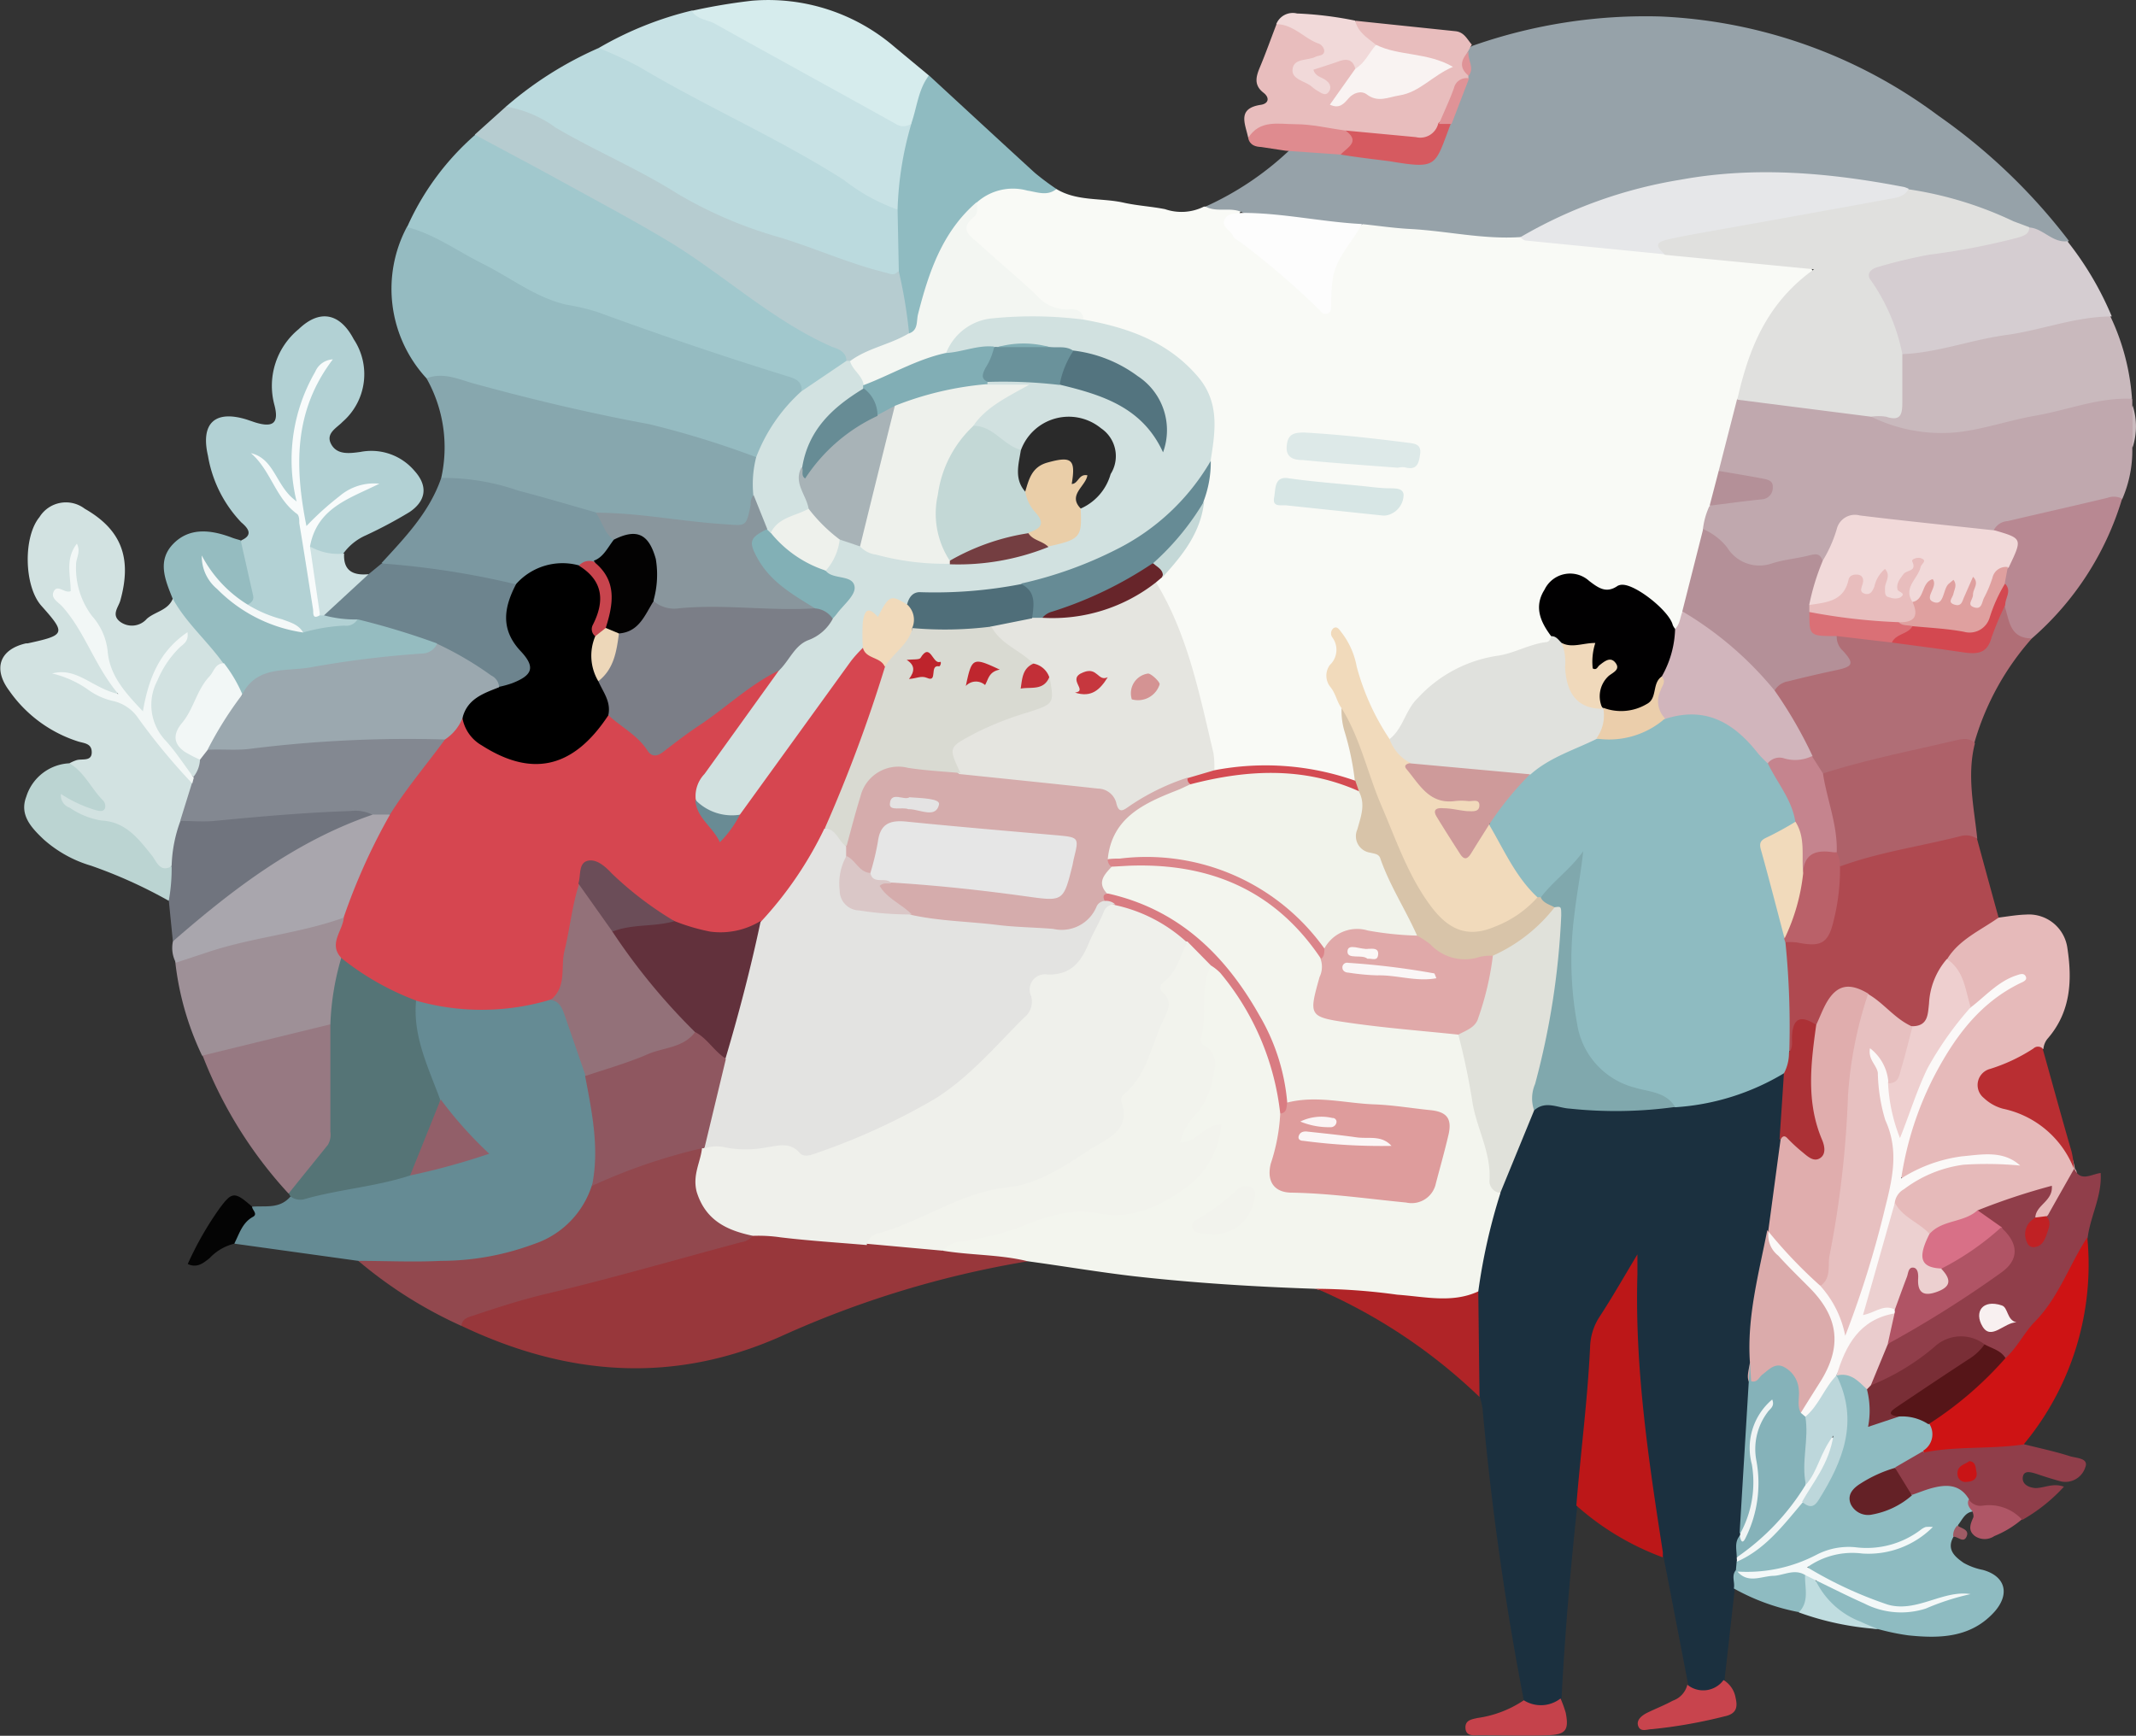 <svg id="Capa_1" data-name="Capa 1" xmlns="http://www.w3.org/2000/svg" viewBox="0 0 155.3 126.21"><rect x="0" y="0" width="155.3" height="126.21" fill="#333333" stroke="none"/><defs><style>.cls-1{fill:#f9faf6;}.cls-2{fill:#1b303f;}.cls-3{fill:#96a2a9;}.cls-4{fill:#f3f5ee;}.cls-5{fill:#658b94;}.cls-6{fill:#c0a8ae;}.cls-7{fill:#95bbc1;}.cls-8{fill:#a1c8cd;}.cls-9{fill:#98373b;}.cls-10{fill:#d2e2e1;}.cls-11{fill:#bbdade;}.cls-12{fill:#b2d1d4;}.cls-13{fill:#e6baba;}.cls-14{fill:#87a7ae;}.cls-15{fill:#8ebbc1;}.cls-16{fill:#b6ccd0;}.cls-17{fill:#af4950;}.cls-18{fill:#92484e;}.cls-19{fill:#c8e2e5;}.cls-20{fill:#b06e76;}.cls-21{fill:#557476;}.cls-22{fill:#c9b9bd;}.cls-23{fill:#d5cdd1;}.cls-24{fill:#9e9097;}.cls-25{fill:#7b98a1;}.cls-26{fill:#8fbbc1;}.cls-27{fill:#95bcc0;}.cls-28{fill:#bc1718;}.cls-29{fill:#e8bdbd;}.cls-30{fill:#903e4a;}.cls-31{fill:#ae6169;}.cls-32{fill:#977982;}.cls-33{fill:#d6eced;}.cls-34{fill:#a9a6ad;}.cls-35{fill:#6d848e;}.cls-36{fill:#ce1314;}.cls-37{fill:#70747e;}.cls-38{fill:#b88892;}.cls-39{fill:#bbd4d2;}.cls-40{fill:#b02427;}.cls-41{fill:#b92e32;}.cls-42{fill:#f1d9d9;}.cls-43{fill:#c8444d;}.cls-44{fill:#c5424b;}.cls-45{fill:#df8b8f;}.cls-46{fill:#040404;}.cls-47{fill:#cee2e3;}.cls-48{fill:#af5666;}.cls-49{fill:#c0dde0;}.cls-50{fill:#9f5b65;}.cls-51{fill:#d1e1e0;}.cls-52{fill:#e0e0de;}.cls-53{fill:#e5e5e0;}.cls-54{fill:#e0e1dd;}.cls-55{fill:#f1dabb;}.cls-56{fill:#e6e7e9;}.cls-57{fill:#b49098;}.cls-58{fill:#f3f6f2;}.cls-59{fill:#010001;}.cls-60{fill:#d1b5bc;}.cls-61{fill:#d8c4a9;}.cls-62{fill:#fdfdfd;}.cls-63{fill:#668b95;}.cls-64{fill:#dde9e8;}.cls-65{fill:#d7e6e5;}.cls-66{fill:#67252a;}.cls-67{fill:#d44b52;}.cls-68{fill:#c4d8d7;}.cls-69{fill:#e0e1da;}.cls-70{fill:#e0adad;}.cls-71{fill:#80a8ad;}.cls-72{fill:#dbabab;}.cls-73{fill:#85b2b9;}.cls-74{fill:#ac3136;}.cls-75{fill:#f2f6f6;}.cls-76{fill:#f0f4f4;}.cls-77{fill:#d65a60;}.cls-78{fill:#df9397;}.cls-79{fill:#f2f3ed;}.cls-80{fill:#d5acac;}.cls-81{fill:#de9c9c;}.cls-82{fill:#e0a9a9;}.cls-83{fill:#d97c82;}.cls-84{fill:#db858a;}.cls-85{fill:#d64650;}.cls-86{fill:#8f5760;}.cls-87{fill:#937179;}.cls-88{fill:#925f69;}.cls-89{fill:#eff0eb;}.cls-90{fill:#838891;}.cls-91{fill:#f2f7f6;}.cls-92{fill:#f8fbfb;}.cls-93{fill:#f4f8f8;}.cls-94{fill:#fbf9f8;}.cls-95{fill:#eecfcf;}.cls-96{fill:#ecd0d0;}.cls-97{fill:#d87087;}.cls-98{fill:#c02124;}.cls-99{fill:#89969d;}.cls-100{fill:#792e36;}.cls-101{fill:#bdd7db;}.cls-102{fill:#561518;}.cls-103{fill:#f3f8f8;}.cls-104{fill:#eacccd;}.cls-105{fill:#642126;}.cls-106{fill:#e7c0c0;}.cls-107{fill:#ba6169;}.cls-108{fill:#c5848e;}.cls-109{fill:#d34850;}.cls-110{fill:#da7076;}.cls-111{fill:#030202;}.cls-112{fill:#9ba8af;}.cls-113{fill:#f9f3f2;}.cls-114{fill:#b05465;}.cls-115{fill:#f8f0f0;}.cls-116{fill:#dfa09f;}.cls-117{fill:#c91416;}.cls-118{fill:#7b7e87;}.cls-119{fill:#eef1ec;}.cls-120{fill:#c3d8d6;}.cls-121{fill:#a8b3b7;}.cls-122{fill:#2a2a2a;}.cls-123{fill:#4f6e79;}.cls-124{fill:#53747f;}.cls-125{fill:#81aeb5;}.cls-126{fill:#eacea8;}.cls-127{fill:#82b0b6;}.cls-128{fill:#6a929b;}.cls-129{fill:#743e41;}.cls-130{fill:#698b94;}.cls-131{fill:#d9dad2;}.cls-132{fill:#c22f37;}.cls-133{fill:#d49393;}.cls-134{fill:#c6373e;}.cls-135{fill:#ce9a9a;}.cls-136{fill:#f0d9bb;}.cls-137{fill:#ebceab;}.cls-138{fill:#f1f3eb;}.cls-139{fill:#e3e3e1;}.cls-140{fill:#e6e6e6;}.cls-141{fill:#dac7c7;}.cls-142{fill:#e4e3e3;}.cls-143{fill:#fbf6f6;}.cls-144{fill:#fbf4f5;}.cls-145{fill:#faf6f6;}.cls-146{fill:#fbf7f6;}.cls-147{fill:#62313c;}.cls-148{fill:#6b4d58;}.cls-149{fill:#678c95;}.cls-150{fill:#edd7b9;}.cls-151{fill:#be242c;}.cls-152{fill:#bf262e;}</style></defs><path class="cls-1" d="M542.26,307.5c1.52.92,3.28.63,4.91,1,1,.22,2,.27,3,.47a3.66,3.66,0,0,0,2.83-.19c.91.08,1.88-.6,2.72.23-.77,1.45-.75,1.42.81,2.48s2.91,2.82,4.62,3.92c.17.11.27.3.57.37.2-2.46.87-4.65,3.07-6,2.66,0,5.29.43,7.92.7a24.66,24.66,0,0,1,3.22.24c1.65.37,3.35.34,5,.55s3.6.33,5.38.63a60.06,60.06,0,0,1,6.57.6,20.14,20.14,0,0,1,3.47.38c1,.27,1.19.71.44,1.34-2.7,2.27-3.79,5.39-4.72,8.61-.3,1.77-.93,3.45-1.3,5.2-.23.86-.43,1.74-.72,2.6-.14.62-.32,1.23-.49,1.85-.44,2-.92,3.93-1.47,5.88-.13.5-.22,1-.77,1.28-.34,0-.49-.26-.66-.5-1.08-1.48-2.37-2.54-4.37-2.14a1.86,1.86,0,0,1-1.39-.45,1.81,1.81,0,0,0-2.4,0,2,2,0,0,0-.46,2.59,2.82,2.82,0,0,1,.35,1.06c-.07.65-.6.74-1.07.87-1.52.44-3,.91-4.57,1.28-2.32.55-3.74,2.2-5,4-.35.51-.48,1.18-1.21,1.32-.67-.11-.91-.67-1.18-1.17a17.31,17.31,0,0,1-1.9-4.7,3.58,3.58,0,0,0-.44-1.12,5.22,5.22,0,0,0,.26,4.82c.17,1.26.6,2.46.86,3.69.12.53.24,1-.22,1.48-.78.26-1.44-.21-2.14-.38a22.76,22.76,0,0,0-6.89-.25,2.12,2.12,0,0,1-1.09,0,1.4,1.4,0,0,1-.56-1.05c-.93-4.16-1.76-8.35-3.89-12.13a1,1,0,0,1-.1-.6,1.27,1.27,0,0,1,.37-.68,13.72,13.72,0,0,0,2.67-4,3.08,3.08,0,0,0,.29-1.43c.08-.95.66-1.81.47-2.8a8.88,8.88,0,0,1,.2-1.85,5.48,5.48,0,0,0-2.09-5.06,12.37,12.37,0,0,0-4.6-2.4,16.26,16.26,0,0,1-2.36-.77c-.35-.27-.62-.65-1.17-.6a3.33,3.33,0,0,1-2.54-1.09c-1.38-1.19-2.67-2.5-4.07-3.67-1.19-1-1.2-1.12-.47-2.53.18-.34.1-.75.31-1.08.85-1.12,2.06-1.18,3.31-1.15C540.52,307.12,541.36,307.51,542.26,307.5Z" transform="translate(-465.46 -293.76)"/><path class="cls-2" d="M576.25,417.39a210.61,210.61,0,0,1-3-21.21,5.12,5.12,0,0,0-.2-.84,3.69,3.69,0,0,1-.55-2.12c.06-1.74-.09-3.47.09-5.2a23.78,23.78,0,0,1,1.57-7.45c.87-2.15,1.46-4.42,2.75-6.39.56-.64,1.29-.47,2-.37a58.91,58.91,0,0,0,8.19.15,20.94,20.94,0,0,0,7.07-2.11c.38-.21.84-.42,1.26,0a11.51,11.51,0,0,1-.11,4.22,3.46,3.46,0,0,0-.09.72,29.56,29.56,0,0,1-.87,6.49c-.26,2.75-1.27,5.39-1.12,8.19a5.67,5.67,0,0,1-.1,1.36c-.49,1.17-.09,2.38-.16,3.57-.17,2.85-.47,5.69-.59,8.54a2.73,2.73,0,0,1,0,.41,4.1,4.1,0,0,0-.21,1.55v.39a1.85,1.85,0,0,1-.11.77c-.2.39-.06.92-.48,1.22l-.75,6.66c-.67,1.34-1.74,1.48-2.63.34-.6-3.09-1.19-6.18-1.79-9.26a2.66,2.66,0,0,1-.63-1.33,99.14,99.14,0,0,1-1.7-18.59,3.78,3.78,0,0,1,.09-.64,6.15,6.15,0,0,1-.36.63c-2.18,2.59-2.42,5.72-2.55,8.9-.08,2-.36,4-.54,6.08a1.49,1.49,0,0,1-.59,1.18q-.77,7-1.15,14C578.06,418.39,577.16,418.43,576.25,417.39Z" transform="translate(-465.46 -293.76)"/><path class="cls-3" d="M576,311c-2.71.18-5.36-.45-8-.59-1.16-.06-2.31-.23-3.46-.35a2.52,2.52,0,0,1-1.67.39c-2-.33-4-.52-6-.73a1.23,1.23,0,0,1-1-.47c-.86-.5-1.9,0-2.76-.47a22.06,22.06,0,0,0,6-4c.57-.62,1.3-.44,2-.35s1.24.09,1.85.22c1.84.3,3.7.48,5.56.65a1.42,1.42,0,0,0,1.47-.94c.25-.53.49-1.06.7-1.6.38-1.09.91-2.12,1.27-3.22,0-.11.07-.22.1-.33.26-.55-.17-1.12.06-1.68a.72.72,0,0,1,.49-.47,37.9,37.9,0,0,1,13.61-2.1,36.4,36.4,0,0,1,20.14,7.19,42.69,42.69,0,0,1,9.52,9.12c-.48.38-.49.39-1,.17a16.09,16.09,0,0,0-1.91-.81c-1.81-.56-3.49-1.48-5.33-2a32.5,32.5,0,0,0-3.38-.79c-9-1.87-17.72-1.54-26.1,2.57A4.19,4.19,0,0,1,576,311Z" transform="translate(-465.46 -293.76)"/><path class="cls-4" d="M574.55,380.51a42.73,42.73,0,0,0-1.61,7.15c-.92,1.15-2.18,1-3.43.94a57.32,57.32,0,0,1-8.46-1.13c-4.39-.15-8.76-.42-13.12-.91-2.59-.3-5.16-.74-7.74-1.09-1.62-.17-3.27.16-4.89-.2a3.71,3.71,0,0,1-1.18-.33c-.46-.81.24-1,.72-1.22a9.55,9.55,0,0,1,2.3-.56c1.76-.36,3.36-1.23,5.11-1.62a5.61,5.61,0,0,1,2.58-.1c3.35.76,8.35-1.77,8.73-5.23-.6.15-1,.63-1.53.78-.78.22-1.13-.1-.94-.88a4.13,4.13,0,0,1,.95-1.6,5.72,5.72,0,0,0,1.15-2.47,2.25,2.25,0,0,0-.32-1.89c-.82-1.21-.39-5.18.59-6.24.61-.09.88.36,1.19.75a18.64,18.64,0,0,1,4.23,10.17,10,10,0,0,1-.51,3.31c-.25,1.33.06,1.8,1.4,1.87,2.57.13,5.12.48,7.69.68,1.2.1,1.66-.18,2-1.35.27-.87.5-1.76.72-2.65.32-1.27.12-1.6-1.17-1.74a60.25,60.25,0,0,0-9.29-.7,1.85,1.85,0,0,1-.62-.07c-.37-.16-.38-.52-.45-.84-1.55-7.23-5.64-12.2-12.84-14.4-.82-1-.75-1.49.33-2.41,6-1.24,13.28,2.15,15.69,6.89.38.89-.1,1.7-.24,2.55-.2,1.16-.05,1.39,1.1,1.58,2.13.34,4.28.48,6.42.76a6.45,6.45,0,0,1,2.41.53,2.64,2.64,0,0,1,.75,1.79c.46,3.19,1.63,6.22,2.08,9.42A4.37,4.37,0,0,0,574.55,380.51Z" transform="translate(-465.46 -293.76)"/><path class="cls-5" d="M483.79,381.5c1-.08,2,.18,2.79-.74,2.77-.79,5.64-1.12,8.42-1.86,1.5-.3,2.95-.74,4.42-1.15.61-.17.8-.41.26-.89a13.59,13.59,0,0,1-4.27-8.31,2.41,2.41,0,0,1,.31-2.13,2.67,2.67,0,0,1,1.7.06,15.46,15.46,0,0,0,6.39-.15,5.69,5.69,0,0,1,1.59-.2,1.83,1.83,0,0,1,1.49,1.32,29.7,29.7,0,0,1,1.54,4.58,16.94,16.94,0,0,1,.5,8,6.91,6.91,0,0,1-4.6,4.69,20.11,20.11,0,0,1-7.2,1.21c-1.88,0-3.81.33-5.62-.49l-9-1.25C482.18,382.94,483.22,382.33,483.79,381.5Z" transform="translate(-465.46 -293.76)"/><path class="cls-6" d="M590.42,328l1.33-5.19a1,1,0,0,1,.78-.34,73.46,73.46,0,0,1,9,1.25,13.05,13.05,0,0,0,6.9.92c3.26-.59,6.46-1.45,9.7-2.11.8-.17,1.64-.41,2.36.26l0,.47a9.58,9.58,0,0,1,0,3.07,8.83,8.83,0,0,1-.73,3.72c-2.55.86-5.2,1.32-7.8,2a3.87,3.87,0,0,0-1.5.54c-2,.32-4-.33-5.94-.44-1.16-.06-2.31-.29-3.47-.39a1.59,1.59,0,0,0-1.89,1.21,2.74,2.74,0,0,1-1,1.68,18.35,18.35,0,0,0-3.9.63,3.18,3.18,0,0,1-3.26-1,8.55,8.55,0,0,1-1.74-1.91,5.45,5.45,0,0,1,.47-1.78,3.15,3.15,0,0,1,2.21-.67,2.34,2.34,0,0,0,1.75-.56C592.75,328.36,591.26,329,590.42,328Z" transform="translate(-465.46 -293.76)"/><path class="cls-7" d="M496.47,321.27a9.59,9.59,0,0,1-1.43-11c.58-.47,1.1-.11,1.62.13,2.6,1.22,5,2.77,7.57,4.08a6.73,6.73,0,0,0,2,.88,32.22,32.22,0,0,1,6,1.82c3.43,1.13,6.83,2.37,10.28,3.44.75.23,1.58.47,1.46,1.55-1,1.62-2.36,2.94-3.12,4.69a.69.69,0,0,1-.5.33,2.3,2.3,0,0,1-1.1-.18c-7.19-2.35-14.68-3.46-22-5.44A4,4,0,0,1,496.47,321.27Z" transform="translate(-465.46 -293.76)"/><path class="cls-8" d="M523.74,322.23c.06-.61-.27-.87-.83-1.05-2.29-.71-4.59-1.45-6.87-2.22s-4.77-1.64-7.13-2.51a16.89,16.89,0,0,0-2.29-.54c-2.23-.52-4-1.94-6-2.94s-3.53-2.16-5.56-2.7a19.3,19.3,0,0,1,5-6.75,1.48,1.48,0,0,1,1.3.27c4.47,2.49,9,4.82,13.46,7.38A61.63,61.63,0,0,1,520,315c1.77,1.27,3.7,2.24,5.57,3.32.7.4,1.58.65,1.6,1.71A5.63,5.63,0,0,1,523.74,322.23Z" transform="translate(-465.46 -293.76)"/><path class="cls-9" d="M534,384.7c2.06.34,4.16.27,6.19.77a71.85,71.85,0,0,0-18,5.48c-7.86,3.48-15.56,2.84-23.17-.78-.29-1,.57-1,1.11-1.29,2.44-1.13,5.15-1.31,7.68-2.1,3.85-1.2,7.75-2.19,11.65-3.17.33-.09.58-.33.9-.43a7.08,7.08,0,0,1,3,.09,43.27,43.27,0,0,1,5.2.56c1.23,0,2.45.19,3.68.22A2.24,2.24,0,0,1,534,384.7Z" transform="translate(-465.46 -293.76)"/><path class="cls-10" d="M470.51,349.26a2.7,2.7,0,0,1,.56-.24c.42-.09,1.06.1,1.06-.56s-.56-.65-1-.79a9.7,9.7,0,0,1-5-3.69c-1.19-1.59-.71-3,1.22-3.44l.12,0c2.76-.6,2.8-.71,1-2.73-1.26-1.41-1.34-5-.14-6.45a2.26,2.26,0,0,1,3.29-.61c2.66,1.52,3.45,3.57,2.59,6.67-.14.5-.69,1.05,0,1.56a1.44,1.44,0,0,0,1.93-.23c.61-.53,1.57-.61,1.9-1.5a14.07,14.07,0,0,1,3.82,4.78,55.21,55.21,0,0,0-3,4.74c-.38.55-.11.93.27,1.3s.87.52,1.06,1a1,1,0,0,1-.59,1.25c-1.44-1.33-3.06-2.66-3.39-4.65a5.5,5.5,0,0,1,1.45-4.3,7,7,0,0,0-1.43,3.34c0,.29,0,.64-.29.77s-.62-.15-.84-.38a7.34,7.34,0,0,1-2.17-3.68,4.78,4.78,0,0,0-.9-2.3,6.12,6.12,0,0,1-1.3-4.32,5.46,5.46,0,0,0,.13,1.68c0,.12.05.31-.05.35-1.41.68-.16,1.22.16,1.64,1.2,1.61,1.78,3.56,3,5.18a.45.45,0,0,1,0,.58c-.19.21-.44.16-.69.07-1-.39-1.86-1.1-2.75-1.43a20.28,20.28,0,0,0,4,1.82c.61.14,1.06.8,1.44,1.34,1.14,1.63,2.47,3.11,3.62,4.73a13.29,13.29,0,0,1-.73,2.92c-.29,1-.38,2-.65,3-.47.73-1,.58-1.57.12a3.6,3.6,0,0,1-.58-.65,5.28,5.28,0,0,0-3.6-2.38,5.37,5.37,0,0,1-2.36-1.09c-.33-.25-.69-.58-.45-1s.71-.23,1.09-.08a4,4,0,0,0,1.61.56C471.91,351,470.83,350.37,470.51,349.26Z" transform="translate(-465.46 -293.76)"/><path class="cls-11" d="M502.25,301.51a26.49,26.49,0,0,1,6.74-4.26,2.74,2.74,0,0,1,2,.44c6.39,3.56,13,6.73,19.15,10.7a1.86,1.86,0,0,1,.89.84,11.54,11.54,0,0,1,.07,4.06,1,1,0,0,1-1.29.69,5.51,5.51,0,0,1-1.33-.33c-3.45-1.35-7-2.32-10.49-3.61a40.54,40.54,0,0,1-3.75-2c-3.9-1.95-7.61-4.27-11.56-6.14A.9.9,0,0,1,502.25,301.51Z" transform="translate(-465.46 -293.76)"/><path class="cls-12" d="M483,333.05c.92-.4.47-.91,0-1.31a9.22,9.22,0,0,1-2.42-4.84c-.55-2.38.52-3.35,2.83-2.63l.59.2c1.32.41,1.76.06,1.41-1.27a5.33,5.33,0,0,1,1.77-5.51c1.53-1.47,3-1.17,4,.74a4.59,4.59,0,0,1-.81,6c-.43.45-1.26.84-.83,1.63s1.33.67,2.13.56a4.11,4.11,0,0,1,3.92,1.37c1,1.1.86,2.18-.35,3a32.5,32.5,0,0,1-3.19,1.7,4,4,0,0,0-1.63,1.32,1.85,1.85,0,0,1-2.51-.25,1.19,1.19,0,0,1,.07-1.39,7.79,7.79,0,0,1,3.56-3,8.44,8.44,0,0,0-3.25,2.49c-.15.18-.23.5-.54.42s-.26-.37-.31-.61c-.85-3.62-.81-7.15.43-9.39a12.69,12.69,0,0,0-.8,7.26c0,.28.15.63-.22.75s-.53-.16-.71-.4c-.54-.74-.9-1.59-1.2-2a12.73,12.73,0,0,0,2.15,2.94c.54.43.47,1.36.61,2.09.31,1.49.55,3,.81,4.5.05.29.08.59.42.7l.36.05c.73.23,1.6-.06,2.21.59,0,.59-.41.8-.87.86a15.51,15.51,0,0,1-3,.38,20.86,20.86,0,0,0-3.28-1.37c-.44-.14-.86-.3-1-.8a8,8,0,0,0-.33-2.71A3.07,3.07,0,0,1,483,333.05Z" transform="translate(-465.46 -293.76)"/><path class="cls-13" d="M610.77,360.48c.65-.08,1.31-.2,2-.22a2.82,2.82,0,0,1,3,2.43c.36,2.35.25,4.62-1.4,6.55a1.35,1.35,0,0,0-.34.78,12.89,12.89,0,0,1-3.18,1.67c-.46.19-1,.32-1,.95s.46.85.9,1.11a8.14,8.14,0,0,0,1.5.61,5.51,5.51,0,0,1,4.07,4.39v0a.46.46,0,0,1,.11.46c-.62,1.13-1,2.44-2.05,3.27a1.17,1.17,0,0,1-.74,0c-1-.75.34-1.14.22-1.82a31.79,31.79,0,0,0-4.38,1.48,16.54,16.54,0,0,1-3.65,1.48,4.15,4.15,0,0,1-2.76-2.39c.21-1.59,1.62-1.91,2.73-2.41a9,9,0,0,1,4.87-.76,9.88,9.88,0,0,0-6,1.31c-.26.15-.53.29-.81.12a.74.74,0,0,1-.31-.88c.85-3.47,1.82-6.88,4.18-9.71a17.68,17.68,0,0,1,3.68-3.53c-.88.31-1.39,1.53-2.59,1.72a1,1,0,0,1-.59-.75,10.54,10.54,0,0,0-1.28-2.79A5.08,5.08,0,0,1,610.77,360.48Z" transform="translate(-465.46 -293.76)"/><path class="cls-14" d="M496.47,321.27c1.23-.48,2.38.09,3.49.39,4.19,1.15,8.41,2.15,12.69,2.94a66.93,66.93,0,0,1,7.81,2.41,4.47,4.47,0,0,1,.1,2.82c-.7,2.63-.7,2.63-3.49,2.41s-5.44-.61-8.16-.87a23.5,23.5,0,0,1-3.85-.94,47.64,47.64,0,0,0-6.27-1.49c-.43-.08-.92,0-1.25-.43A10.21,10.21,0,0,0,496.47,321.27Z" transform="translate(-465.46 -293.76)"/><path class="cls-15" d="M591.67,407.93l.06-.68c1.66-1.4,3-3.11,4.77-4.44.54.1.8-.23,1.07-.64,1.56-2.38,2.37-4.88,1.27-7.7a1,1,0,0,1,0-.61.64.64,0,0,1,.24-.3c1.11-.42,1.74.25,2.32,1a2.34,2.34,0,0,1,.26.68c.39,1.61.39,1.61,2,1.15a2.67,2.67,0,0,1,2.23.67,1.58,1.58,0,0,1-.28,2.36,13.3,13.3,0,0,1-2.22,1.3,20.12,20.12,0,0,0-2.22,1.13c-.34.24-.71.55-.52,1s.69.56,1.17.47a10.07,10.07,0,0,0,2.69-1.28c2.08-1,3.19-.95,4.29.38,0,.41.39.79.14,1.24-.62.05-.8.6-1.13,1,.15.36-.06.59-.3.81-.56.94.07,1.48.72,1.93a4.63,4.63,0,0,0,1.39.51c1.61.44,2,1.7.89,3-1.71,1.94-4,2-6.3,1.76a16.88,16.88,0,0,1-2.18-.45,6.37,6.37,0,0,1-4.13-2.17c-.31-.41-.79-.78-.36-1.39,1.11,0,1.91.72,2.83,1.14a8,8,0,0,0,4.19.95,27.55,27.55,0,0,0,2.72-.82,23.11,23.11,0,0,1-2.76.82,7.29,7.29,0,0,1-3.73-.76,34.92,34.92,0,0,0-3.27-1.55.74.74,0,0,1-.6-.7c0-.36.3-.46.56-.6a5.22,5.22,0,0,1,2.74-.66,6.44,6.44,0,0,0,4.1-.7,5.76,5.76,0,0,1-3.53.71,6.93,6.93,0,0,0-4.14,1.07,6.44,6.44,0,0,1-4.7.66A.62.62,0,0,1,591.67,407.93Z" transform="translate(-465.46 -293.76)"/><path class="cls-16" d="M502.25,301.51a8.54,8.54,0,0,1,3.61,1.53c2.89,1.7,6,3,8.83,4.79a31.22,31.22,0,0,0,7.39,3.17c2.62.79,5.11,1.93,7.76,2.58.32.08.63.26.91-.08.45,0,.57.33.61.65a13.92,13.92,0,0,1,.45,3.69,1.25,1.25,0,0,1-.8.87,32.67,32.67,0,0,1-3.65,1.46A.54.54,0,0,1,527,320c0-.62-.54-.86-1-1-4.37-1.91-7.84-5.21-11.86-7.65-2.52-1.52-5.12-2.9-7.7-4.32-2.14-1.18-4.31-2.32-6.46-3.48Z" transform="translate(-465.46 -293.76)"/><path class="cls-17" d="M610.77,360.48c-1.31.93-2.85,1.58-3.73,3-.29,1.46-.86,2.84-1.17,4.3a1.17,1.17,0,0,1-1.21.9c-1.54-.3-2.39-1.63-3.61-2.41-1.22-.54-1.75-.38-2.48.69-.33.48-.38,1.2-1.1,1.39-.8-.1-1.31.12-1.38,1.05,0,.38,0,1.3-.88.53a44.73,44.73,0,0,1-.2-7.59c.32-.5.83-.45,1.32-.44,1.48,0,1.77-.2,2.09-1.64a19.27,19.27,0,0,1,.68-3.62,3.28,3.28,0,0,1,1.72-.91c2.19-.61,4.42-1.07,6.65-1.53.63-.13,1.33-.3,1.72.51C609.72,356.66,610.24,358.57,610.77,360.48Z" transform="translate(-465.46 -293.76)"/><path class="cls-18" d="M520.25,383.53a1.31,1.31,0,0,1-.93.56c-4.7,1.26-9.38,2.62-14.11,3.74-1.82.43-3.58,1-5.34,1.59-.41.13-.81.23-.86.75a31.85,31.85,0,0,1-7.5-4.73c2,0,4,.1,6,0a19.46,19.46,0,0,0,6.79-1.23,6.6,6.6,0,0,0,4.19-4.25,2.25,2.25,0,0,1,1-.93,43.76,43.76,0,0,1,6.15-2,1.08,1.08,0,0,1,.84.09c.4.45.19.94.11,1.42a3.5,3.5,0,0,0,2.22,4.1C519.34,382.89,520,382.9,520.25,383.53Z" transform="translate(-465.46 -293.76)"/><path class="cls-19" d="M530.72,309a13.76,13.76,0,0,1-3.9-2.15c-4.79-3.06-10-5.31-14.9-8.24a30,30,0,0,0-2.93-1.36,25.08,25.08,0,0,1,6.76-2.72c3,.9,5.49,2.7,8.23,4.07s5,3,7.72,4.06a.51.51,0,0,1,.23.29C531.61,305,531.56,307.07,530.72,309Z" transform="translate(-465.46 -293.76)"/><path class="cls-20" d="M613.19,340.18A19.55,19.55,0,0,0,609,347.8c-3.39.63-6.74,1.46-10.07,2.37a2.09,2.09,0,0,1-.86.08c-.69-.16-.87-.76-1.13-1.29a42.63,42.63,0,0,0-2.32-4,1.49,1.49,0,0,1-.34-1c.18-.72.77-.93,1.38-1.07,1-.22,1.92-.51,2.89-.74.62-.15.89-.37.46-1-.28-.42-.49-.9.08-1.3a14.49,14.49,0,0,1,3.83.22c1.71.22,3.44.37,5.14.64a1.58,1.58,0,0,0,1.88-1c.38-.7.33-1.65,1.16-2.1.17,0,.39,0,.44.16A5.59,5.59,0,0,0,613.19,340.18Z" transform="translate(-465.46 -293.76)"/><path class="cls-21" d="M495.28,379.23c-2.53.83-5.19,1-7.75,1.74a1.22,1.22,0,0,1-.95-.21l-.12-.21c.14-1.25,1-2.06,1.76-2.95a3.63,3.63,0,0,0,.83-2.39c0-2.33-.1-4.66.06-7,.09-1.62,0-3.29.86-4.77a.94.94,0,0,1,1,.1,34.53,34.53,0,0,0,4.38,2.52.67.67,0,0,1,.36.48c-.24,2.58.89,4.83,1.74,7.14A9,9,0,0,1,495.28,379.23Z" transform="translate(-465.46 -293.76)"/><path class="cls-22" d="M620.47,322.76c-2.41-.12-4.64.81-7,1.22-1.92.33-3.79,1-5.71,1.21a11.62,11.62,0,0,1-6.33-1.17c0-.07.1-.17.16-.18,1.75,0,1.71-1.24,1.65-2.5a2.66,2.66,0,0,1,.36-1.92,1.8,1.8,0,0,1,.91-.38c4.14-.82,8.26-1.73,12.39-2.57a2.22,2.22,0,0,1,2,.3A16.59,16.59,0,0,1,620.47,322.76Z" transform="translate(-465.46 -293.76)"/><path class="cls-23" d="M619,316.77c-2.64,0-5.11,1-7.68,1.35s-5,1.29-7.54,1.39c-.69-.05-.68-.65-.78-1.09a10.78,10.78,0,0,0-1.41-3.31c-.92-1.44-.6-2.09,1.11-2.57A60,60,0,0,1,609,311.3a19.94,19.94,0,0,0,4-1c1,.06,1.68,1.13,2.77,1A23.12,23.12,0,0,1,619,316.77Z" transform="translate(-465.46 -293.76)"/><path class="cls-24" d="M490.26,363.45a19.41,19.41,0,0,0-.78,4.79,2,2,0,0,1-1.14.69c-2.32.58-4.63,1.16-7,1.7a1.32,1.32,0,0,1-1.19-.12,21.26,21.26,0,0,1-1.94-6.75c-.07-.52.35-.63.68-.73a88.77,88.77,0,0,1,11.38-2.7c.41.16.38.52.29.83C490.39,361.91,490.4,362.69,490.26,363.45Z" transform="translate(-465.46 -293.76)"/><path class="cls-25" d="M497.54,328.51a16.6,16.6,0,0,1,5.59.92c1.88.49,3.75,1.05,5.62,1.58a3,3,0,0,1,1.41,2,2,2,0,0,1-1.31,1.73,13.82,13.82,0,0,0-1.43.42c-1.77-.37-3.15.62-4.61,1.35-2.47-.33-4.92-.8-7.38-1.21-.75-.13-1.62.09-2.22-.61C494.91,332.84,496.69,331,497.54,328.51Z" transform="translate(-465.46 -293.76)"/><path class="cls-26" d="M530.72,309a24.41,24.41,0,0,1,1-6.24,3.17,3.17,0,0,1,1.29-3.51c2.56,2.36,5.11,4.72,7.68,7.07a18.54,18.54,0,0,0,1.58,1.18c-.67.55-1.41.22-2.11.12a3.93,3.93,0,0,0-3.67.85c-.46,1.06-1.34,1.86-1.85,2.9a21.18,21.18,0,0,0-2,5.55c-.1.54-.13,1.33-1.08,1.12a34.66,34.66,0,0,0-.75-4.54Z" transform="translate(-465.46 -293.76)"/><path class="cls-27" d="M487.5,339.75a13,13,0,0,1,3-.5.94.94,0,0,0,.95-.45.7.7,0,0,1,.69-.19c1.8.42,3.67.64,5.15,1.93,0,.81-.64,1-1.28,1.11-3.39.32-6.74,1-10.14,1.31a2.29,2.29,0,0,0-1.76.77,1.62,1.62,0,0,1-.92.61,2.45,2.45,0,0,1-1.48-2.33c-1.17-1.65-2.77-3-3.72-4.78-.53-1.32-1.12-2.72.08-3.94s2.79-1,4.3-.42c.19.07.39.12.59.18l.9,4c.08.35-.12.53-.39.68-1.44,0-1.84-1.36-2.61-1.93a7.92,7.92,0,0,0,4.3,3C486,339,486.71,339.47,487.5,339.75Z" transform="translate(-465.46 -293.76)"/><path class="cls-28" d="M580.07,403.23c.31-3.85.82-7.68,1-11.54a4.23,4.23,0,0,1,.71-2.22c.9-1.38,1.72-2.82,2.73-4.5,0,.67,0,1.06,0,1.45-.2,6.81.81,13.51,1.85,20.21,0,.12,0,.24,0,.37A19.63,19.63,0,0,1,580.07,403.23Z" transform="translate(-465.46 -293.76)"/><path class="cls-29" d="M572.47,297l-.25.45c-.41.6,0,1.19,0,1.78,0,.08,0,.16,0,.23-.91.57-1,1.63-1.42,2.47a8.44,8.44,0,0,0-.53,1.23,2.31,2.31,0,0,1-2.59,1c-1.46-.18-2.95-.17-4.4-.47a16.46,16.46,0,0,1-2.33-.27,8.69,8.69,0,0,0-4.74.35c-.21-1-.84-2.13.93-2.39.56-.09.65-.52.18-.88-.72-.56-.54-1.18-.25-1.87.42-1,.8-2.08,1.2-3.11.52-.48,1-.17,1.48.07a9.66,9.66,0,0,1,1.9,1.16c.65.56.55,1-.21,1.43l-.34.14c-.36.1-.83.17-.88.57s.44.53.73.75a1,1,0,0,0,.34.19c-.12-.41-.88-.66-.49-1.12a3.24,3.24,0,0,1,2.36-.91.91.91,0,0,1,1.06.95,5.08,5.08,0,0,1-1.1,1.91,1.82,1.82,0,0,1,1.59-.44c2.09.66,3.67-.3,5.28-1.61-1.51-.81-3.3-.31-4.63-1.34-.69-.51-1.69-.81-1.35-2l7.28.76C571.93,296.1,572.14,296.64,572.47,297Z" transform="translate(-465.46 -293.76)"/><path class="cls-30" d="M609.24,381.77a47.44,47.44,0,0,1,5.4-1.79c.1,1.12-1.16,1.39-1.2,2.31.22.5-.52.95,0,1.53.67-.35.57-1.09.82-1.63a.44.44,0,0,0,.1-.08c.63-1.13,1.27-2.25,1.91-3.38.45,1,1.2.42,1.92.32.11,1.67-.74,3.11-.94,4.68a14,14,0,0,1-2.69,5.41c-.6.84-1.18,1.71-1.86,2.5-.38.44-.72.93-1.38,1a8.85,8.85,0,0,1-1.77-.81,2.56,2.56,0,0,0-3.21.26c-1,.79-2.14,1.41-3.23,2.11-.5.32-1,.78-1.69.3a5.09,5.09,0,0,1,1.06-3.14c2.62-1.75,5.4-3.25,7.94-5.1,1.35-1,1.43-1.7.39-3C610.31,382.73,609.27,382.77,609.24,381.77Z" transform="translate(-465.46 -293.76)"/><path class="cls-31" d="M598,350c3.13-1,6.34-1.63,9.54-2.38.52-.12,1.06-.28,1.51.18-.6,2.33-.07,4.64.17,6.95a1.48,1.48,0,0,0-1.19-.2c-2.92.75-5.92,1.16-8.76,2.2a1.36,1.36,0,0,1-.6-1.07,34.5,34.5,0,0,0-.79-4.15C597.72,351,597.52,350.48,598,350Z" transform="translate(-465.46 -293.76)"/><path class="cls-32" d="M480.19,370.51l9.29-2.27c0,2.6,0,5.21,0,7.81a1.44,1.44,0,0,1-.18.95c-.95,1.19-1.91,2.36-2.86,3.55A31.57,31.57,0,0,1,480.19,370.51Z" transform="translate(-465.46 -293.76)"/><path class="cls-33" d="M533,299.25c-.78,1-.87,2.34-1.29,3.51a1,1,0,0,1-1.14,0c-4.37-2.44-8.76-4.83-13.12-7.27-.57-.31-1.32-.31-1.7-.94a42.09,42.09,0,0,1,4.4-.74,14.08,14.08,0,0,1,10.38,3.39Z" transform="translate(-465.46 -293.76)"/><path class="cls-34" d="M490.43,360.49c-3.2,1.15-6.62,1.42-9.85,2.5l-2.33.77a2.29,2.29,0,0,1-.22-1.54,5.76,5.76,0,0,1,2.26-2.43c3.74-3,7.62-5.76,12.33-7.1a1.41,1.41,0,0,1,1.13.19c.36.44.17.88-.05,1.28a35.36,35.36,0,0,0-2.55,5.52A1.09,1.09,0,0,1,490.43,360.49Z" transform="translate(-465.46 -293.76)"/><path class="cls-35" d="M497.22,340.54a54.78,54.78,0,0,0-5.73-1.74,8.65,8.65,0,0,1-2.48-.3c.26-1.41,1.56-1.84,2.48-2.62.21-.17.54-.2.77-.37l.95-.78a61.2,61.2,0,0,1,9.78,1.52c.34.39.13.79,0,1.16a3,3,0,0,0,.54,3.25c.53.64,1.11,1.35.58,2.23a2.16,2.16,0,0,1-2.23,1,31.67,31.67,0,0,0-3.87-2.62A1.64,1.64,0,0,1,497.22,340.54Z" transform="translate(-465.46 -293.76)"/><path class="cls-36" d="M611.27,392.51c.86-.77,1.37-1.87,2.12-2.63,1.77-1.8,2.51-4.14,3.83-6.15a20.47,20.47,0,0,1-4.58,15c-.25.64-.83.62-1.35.65a30.51,30.51,0,0,0-5,.3c-.36.09-.86.15-1-.44a1.4,1.4,0,0,0,.41-2s0-.09,0-.12A38.44,38.44,0,0,1,611.27,392.51Z" transform="translate(-465.46 -293.76)"/><path class="cls-37" d="M492.54,353c-5.57,1.91-10.14,5.4-14.51,9.21l-.3-3a2.4,2.4,0,0,1,.21-2.51,10.18,10.18,0,0,1,.63-3.23c.83-.76,1.9-.54,2.86-.61,3.09-.23,6.18-.59,9.28-.64C491.4,352.26,492.16,352.21,492.54,353Z" transform="translate(-465.46 -293.76)"/><path class="cls-38" d="M613.19,340.18c-1.65,0-1.64-1.35-2-2.42-.39-.47,0-1.07-.27-1.55a2.65,2.65,0,0,1,.19-1.25,2.78,2.78,0,0,1,.21-.57c.36-.74.49-1.39-.57-1.65a.4.4,0,0,1-.32-.45,1.21,1.21,0,0,1,1-.64c2.42-.57,4.83-1.11,7.25-1.69a1.33,1.33,0,0,1,1.07.06A21.69,21.69,0,0,1,613.19,340.18Z" transform="translate(-465.46 -293.76)"/><path class="cls-39" d="M477.94,356.75a13.22,13.22,0,0,1-.21,2.51,34.9,34.9,0,0,0-5.64-2.55,9,9,0,0,1-3.45-1.91c-.91-.86-1.78-1.79-1.27-3.11a3.46,3.46,0,0,1,3.14-2.43c1.1.65,1.59,1.86,2.46,2.72a.6.6,0,0,1,.12.56c-.12.27-.42.19-.66.13a9.65,9.65,0,0,1-2.54-1.18.94.94,0,0,0,.64,1,5.67,5.67,0,0,0,2.29.93c1.8.09,2.71,1.34,3.69,2.55C476.87,356.44,477.09,357.22,477.94,356.75Z" transform="translate(-465.46 -293.76)"/><path class="cls-30" d="M605.26,399.29s.07.09.09.08c2.41-.48,4.87-.22,7.29-.59,1.11.28,2.25.52,3.34.87.43.13,1.35.13,1.1.78a1.52,1.52,0,0,1-1.76,1.05c-.6-.16-1.2-.35-1.79-.55-.41-.13-.93-.29-1,.24s.46.76.92.79c.65,0,1.27-.39,2.07-.1a12.33,12.33,0,0,1-3,2.4c-1.09-.14-2.1-.68-3.23-.75a.65.65,0,0,1-.67-.73c-.66-1.12-1.66-1.1-2.73-.81-.47.13-.93.32-1.4.48a2,2,0,0,1-1.23-2Z" transform="translate(-465.46 -293.76)"/><path class="cls-40" d="M561.05,387.47a44.6,44.6,0,0,1,6,.43c2,.14,4,.64,5.89-.24l.09,7.68a39.79,39.79,0,0,0-11.53-7.74A3.33,3.33,0,0,0,561.05,387.47Z" transform="translate(-465.46 -293.76)"/><path class="cls-41" d="M616.25,378.75a7.11,7.11,0,0,0-5.15-4.37,3.24,3.24,0,0,1-1.4-.78,1.21,1.21,0,0,1,.46-2.12A12.64,12.64,0,0,0,613.3,370a.48.48,0,0,1,.67,0c.7,2.5,1.38,5,2.11,7.51A7.61,7.61,0,0,1,616.25,378.75Z" transform="translate(-465.46 -293.76)"/><path class="cls-42" d="M564,298.76c-.17-.64-.57-.76-1.14-.56s-1.26.42-1.91.63c.17.57.74.54,1,.85a.53.53,0,0,1,.11.77c-.2.27-.45.13-.66,0a3.15,3.15,0,0,1-.52-.35c-.49-.46-1.55-.54-1.44-1.33s1.09-.59,1.67-.88c.23-.12.65-.05.63-.47a.67.67,0,0,0-.49-.52c-1-.39-1.8-1.39-3-1.38a1.29,1.29,0,0,1,1.51-.78,26.28,26.28,0,0,1,4.23.52c.19.84.89,1.25,1.49,1.74C565.42,298,565.09,298.7,564,298.76Z" transform="translate(-465.46 -293.76)"/><path class="cls-43" d="M588.14,416.26a1.83,1.83,0,0,0,2.63-.34,1.87,1.87,0,0,1,.88,1.3c.16.68.06,1.16-.81,1.34a36.11,36.11,0,0,1-5.27.93c-.34,0-.83.24-1-.22s.29-.8.71-1c.6-.29,1.22-.53,1.8-.85A1.64,1.64,0,0,0,588.14,416.26Z" transform="translate(-465.46 -293.76)"/><path class="cls-44" d="M576.25,417.39a2.33,2.33,0,0,0,2.67-.13,8.25,8.25,0,0,1,.38,1.05c.24,1.24,0,1.58-1.29,1.62-1.65.05-3.32,0-5,0-.36,0-.95.11-1-.49s.43-.66.86-.76A8,8,0,0,0,576.25,417.39Z" transform="translate(-465.46 -293.76)"/><path class="cls-45" d="M556.21,303.79c.85-1.35,2.2-1,3.42-1s2.43.3,3.65.46c.33.25,1,.26.83.87s-.63.78-1.17.88l-4-.28-1.78-.27C556.75,304.43,556.33,304.33,556.21,303.79Z" transform="translate(-465.46 -293.76)"/><path class="cls-46" d="M483.79,381.5c0,.24.44.53.06.74-.79.43-1,1.27-1.36,1.95a3.67,3.67,0,0,0-1.79,1.05c-.46.37-.91.74-1.59.43a23.62,23.62,0,0,1,2.28-4C482.33,380.39,482.51,380.38,483.79,381.5Z" transform="translate(-465.46 -293.76)"/><path class="cls-15" d="M591.52,409.26c.1-.44-.2-.92.15-1.33l.11.1a5.32,5.32,0,0,0,3.5-.1c.66-.2,1.21-.26,1.66.35a3.24,3.24,0,0,1,.16,1.82c-.11.44-.25.9-.86.88A15.66,15.66,0,0,1,591.52,409.26Z" transform="translate(-465.46 -293.76)"/><path class="cls-47" d="M492.26,335.51l-3.25,3h-.25a12.26,12.26,0,0,1-.73-5,4.09,4.09,0,0,0,2.45.5C490.41,335.27,491.14,335.62,492.26,335.51Z" transform="translate(-465.46 -293.76)"/><path class="cls-48" d="M608.6,402.78a1,1,0,0,0,1,.46,3.24,3.24,0,0,1,2.86,1,7.32,7.32,0,0,1-2,1.21,1.25,1.25,0,0,1-1.41,0c-.52-.4-.34-.85-.13-1.33.06-.12,0-.31-.05-.47C608.68,403.43,608.43,403.17,608.6,402.78Z" transform="translate(-465.46 -293.76)"/><path class="cls-49" d="M596.24,411c.79-.79.43-1.78.46-2.69.42-.21.68-.09.77.37a6,6,0,0,0,3.28,3c.41.2.83.36,1.24.53A21,21,0,0,1,596.24,411Z" transform="translate(-465.46 -293.76)"/><path class="cls-22" d="M620.51,326.3c0-1,0-2.05,0-3.07A4.88,4.88,0,0,1,620.51,326.3Z" transform="translate(-465.46 -293.76)"/><path class="cls-50" d="M607.47,405.5a1,1,0,0,1,.3-.81c.31.21.9.29.67.8S607.8,405.46,607.47,405.5Z" transform="translate(-465.46 -293.76)"/><path class="cls-51" d="M544.25,317c3.18.57,6.13,1.58,8.33,4.18,1.59,1.89,1.23,4,.89,6.14a7.94,7.94,0,0,1-3.07,4.39,22.34,22.34,0,0,1-10.15,4.7,5.84,5.84,0,0,0-.59.2,30.93,30.93,0,0,1-6.43.74,2.38,2.38,0,0,0-1.5.43c-1.3-.34-2,.89-3,1.27-.51.2-.11,1.16-.33,1.73-2.23,3.6-4.89,6.9-7.32,10.37-.56.8-1,1.75-2,2.17a3.13,3.13,0,0,1-3.28-1.1,2.14,2.14,0,0,1,.46-2.31c1.56-2.27,3.2-4.46,4.84-6.66a6.26,6.26,0,0,0,.56-.82,7.83,7.83,0,0,1,3-2.78c.47-.21.7-.7,1-1.08a2.37,2.37,0,0,0,.23-.3c.34-.51,1-.94,1-1.54,0-.82-1-.58-1.36-1a.9.9,0,0,1-.23-.43,5.1,5.1,0,0,1,1.11-2.36c.65-.28,1.15.19,1.72.34a19.12,19.12,0,0,0,6.3,1.15,25.54,25.54,0,0,0,6.94-1.16c.16-.06-.05,0,.12,0,1.38-.26,2.32-.92,2.29-2.49a7.42,7.42,0,0,0,2-2.66c.26-.83.53-1.7-.17-2.46a2.89,2.89,0,0,0-2.87-1.08,5.38,5.38,0,0,0-3,2.08c-1.55.08-2.46-1.12-3.62-1.8a4.3,4.3,0,0,1,3.62-2.84c-1.84.28-1.84.28-2.63-.24a.4.4,0,0,1,.18-.36,9.29,9.29,0,0,1,4.88,0c3.61.57,6,1.83,7.6,4.05.19-2.2-1.11-3.49-2.84-4.54a14.9,14.9,0,0,0-3.62-1.3c-.55-.17-1.14-.08-1.7-.22a7.08,7.08,0,0,0-3.57,0,2,2,0,0,1-.41,0c-.75.07-1.48.26-2.22.36a1.36,1.36,0,0,1-1.29-.22,2.38,2.38,0,0,1,1.76-2.55A11.72,11.72,0,0,1,544.25,317Z" transform="translate(-465.46 -293.76)"/><path class="cls-52" d="M613,310.28c0,.52-.4.62-.83.76a50.62,50.62,0,0,1-6.45,1.24,36.36,36.36,0,0,0-3.74.9c-.5.13-.88.51-.47,1a14.1,14.1,0,0,1,2.26,5.32c0,1.18,0,2.37,0,3.56,0,.9-.17,1.33-1.18,1a3.58,3.58,0,0,0-1.09,0l-9.73-1.24c.82-3.63,2.1-7,5.58-9.48l-10.84-1.05c-.25-.24-.81-.19-.76-.69s.49-.63.88-.78a9.42,9.42,0,0,1,1.81-.46c5.29-.84,10.55-1.88,15.82-2.83a26.91,26.91,0,0,1,7.59,2.32Z" transform="translate(-465.46 -293.76)"/><path class="cls-53" d="M549.5,336.09c2.33,3.82,3.16,8.14,4.18,12.4a6.41,6.41,0,0,1,.07,1.24c-.37.85-1.24.69-1.9.95a17.93,17.93,0,0,0-3.92,1.89c-.64.44-1.22.49-1.66-.29a1.91,1.91,0,0,0-1.58-.85c-2.26-.36-4.53-.51-6.81-.73a9.79,9.79,0,0,1-2.56-.47c-1.5-1.44-1.39-2.28.45-3.31a18.28,18.28,0,0,1,4.5-1.81c1-.26,1.54-.75,1.14-1.85-.09-.65-.58-.89-1.13-1.05a21.38,21.38,0,0,1-2.37-1.76c-.43-.32-.84-.74-.37-1.35a9.6,9.6,0,0,1,2.89-.73,7.12,7.12,0,0,0,.8,0,12.59,12.59,0,0,0,6.86-1.84C548.5,336.25,548.89,335.74,549.5,336.09Z" transform="translate(-465.46 -293.76)"/><path class="cls-54" d="M566.49,347.5c1-.78,1.14-2.12,2.07-3a9.8,9.8,0,0,1,5.72-3.05c1.23-.16,2.33-.84,3.58-1,.24,0,.32-.23.38-.44.45-.22.74,0,1,.33a3.65,3.65,0,0,1,.43,1.89c.15,1.4.67,2.52,2.23,2.81a.78.78,0,0,1,.28.29,2.05,2.05,0,0,1-.45,2.31c-1.68,1-3.46,1.82-5.21,2.69a75.63,75.63,0,0,1-8.37-.74C567.21,349.22,566.27,348.82,566.49,347.5Z" transform="translate(-465.46 -293.76)"/><path class="cls-55" d="M566.49,347.5a3.12,3.12,0,0,0,1.5,1.73c1,1.49,2.22,2.62,4.23,2.4.46-.05,1.14,0,1.12.68s-.66.75-1.21.8-1-.2-1.45,0a.5.5,0,0,0,.08.59c.38.54.55,1.41,1.14,1.57.79.2.8-.87,1.3-1.26a1.74,1.74,0,0,1,.52-.32c.45,0,.67.33.84.66a16.19,16.19,0,0,0,2.64,4.06.91.91,0,0,1,.22.7,4.91,4.91,0,0,1-8.2.93,18.56,18.56,0,0,1-2.32-4.12A102.43,102.43,0,0,1,563,345.25c-.34-.45-.4-1-.79-1.51a1.31,1.31,0,0,1-.06-1.63,1.51,1.51,0,0,0,.18-2,.5.5,0,0,1,.09-.68c.27-.16.42.12.58.32a5.73,5.73,0,0,1,1.1,2.48A17.65,17.65,0,0,0,566.49,347.5Z" transform="translate(-465.46 -293.76)"/><path class="cls-56" d="M604.24,307.49c-.32.6-.94.65-1.49.75q-6.66,1.22-13.31,2.4c-.89.16-1.78.32-2.67.52-1.09.24-.84.56-.28,1.09l-10.09-1c-.14,0-.28-.15-.42-.23a33.73,33.73,0,0,1,11.65-4.19c5.45-1,10.88-.51,16.28.53A2.49,2.49,0,0,1,604.24,307.49Z" transform="translate(-465.46 -293.76)"/><path class="cls-57" d="M599,340a1.39,1.39,0,0,0,.47,1.1c.82.91.72,1.13-.51,1.39s-2.33.52-3.49.81a1.38,1.38,0,0,0-1,.7c-.46.15-.68-.2-.92-.46a25.22,25.22,0,0,0-5-4.38,1.92,1.92,0,0,1-.78-.93l1.52-6a4.56,4.56,0,0,1,1.74,1.33,2.75,2.75,0,0,0,3.25,1.17c.86-.28,1.78-.35,2.66-.57.44-.11.81-.22,1,.29.46.68-.08,1.24-.22,1.84s-.31.92-.39,1.4a4.86,4.86,0,0,1,0,.54C597.11,339.6,598.44,339.44,599,340Z" transform="translate(-465.46 -293.76)"/><path class="cls-58" d="M544.25,317a29.36,29.36,0,0,0-6.56-.1,4,4,0,0,0-3.46,2.58.87.87,0,0,1-.61.57c-1.49.53-2.93,1.17-4.36,1.82a1.18,1.18,0,0,1-1,.07c-.62-.49-1.25-1-1-1.92,1.27-.95,2.88-1.19,4.24-2,.75-.22.57-.9.71-1.43.78-3.05,1.77-6,4.27-8.14,0,.37.12.82-.19,1.07-1.19.94-.21,1.45.39,2,1.38,1.26,2.81,2.45,4.17,3.73a2.85,2.85,0,0,0,2.3,1C543.69,316.21,544.17,316.33,544.25,317Z" transform="translate(-465.46 -293.76)"/><path class="cls-59" d="M579,340.51c-.23-.21-.39-.51-.76-.49-.75-1-1.29-2.12-.48-3.39A2.06,2.06,0,0,1,581,336c.68.52,1.25.93,2.07.36a.71.71,0,0,1,.36-.08c1,0,3.41,1.92,3.65,2.93a1.17,1.17,0,0,0,.2.31c.62,1.38,0,2.56-.65,3.72a6.12,6.12,0,0,0-.6,1.2,2.57,2.57,0,0,1-4,.82h0c-1.2-.93-.28-1.76.13-2.71-.3-.18-.93.2-.94-.14C581.16,340.9,579.77,341.09,579,340.51Z" transform="translate(-465.46 -293.76)"/><path class="cls-60" d="M586.25,343a7.33,7.33,0,0,0,1-3.51c.36-.35.36-.85.54-1.27a25.24,25.24,0,0,1,6.71,5.77,31.9,31.9,0,0,1,2.74,4.74c-.22.64-.78.63-1.3.64s-1.29,0-1.93,0a1.64,1.64,0,0,1-1.11-.73c-1.52-1.83-3.3-3-5.82-2.42a1.18,1.18,0,0,1-.61-.09,1.33,1.33,0,0,1-.61-1.78A6,6,0,0,0,586.25,343Z" transform="translate(-465.46 -293.76)"/><path class="cls-61" d="M563,345.25c1.37,2.2,1.89,4.75,2.9,7.1,1.11,2.58,2,5.27,3.76,7.52,1.26,1.58,2.62,2.06,4.46,1.28a8,8,0,0,0,3.13-2.15.4.4,0,0,1,.33-.11,1.42,1.42,0,0,1,1,1c-.94,2-2.78,2.93-4.7,3.72-2.21.81-4,.05-5.52-1.55a25.8,25.8,0,0,1-2.56-4.81,2,2,0,0,0-1-1.17,1.74,1.74,0,0,1-1-2.28,4.49,4.49,0,0,0,.09-2.33,1.39,1.39,0,0,1,.08-.9,20.22,20.22,0,0,0-.78-3.71A5.23,5.23,0,0,1,563,345.25Z" transform="translate(-465.46 -293.76)"/><path class="cls-62" d="M555.79,309.24c2.92,0,5.78.66,8.69.81-.69,1.31-1.82,2.36-2.11,3.9a14.63,14.63,0,0,0-.13,2c0,.25,0,.54-.31.62s-.42-.18-.61-.34a57.22,57.22,0,0,0-5.68-4.87c-.21-.13-.47-.27-.55-.47-.18-.41-.82-.62-.61-1.14S555.3,309.27,555.79,309.24Z" transform="translate(-465.46 -293.76)"/><path class="cls-63" d="M541.25,338.68l-.75,0c-.41-.78-.41-1.7-.79-2.49a29.27,29.27,0,0,0,7-2.52,16.4,16.4,0,0,0,6.78-6.4,8,8,0,0,1-.51,2.91c-.53,2.11-2.07,3.44-3.61,4.79A19.38,19.38,0,0,1,541.25,338.68Z" transform="translate(-465.46 -293.76)"/><path class="cls-64" d="M567.09,327.77c-2.46-.19-4.69-.34-6.91-.56-.54,0-1.24-.1-1.17-1s.53-1,1.28-1c2.52.14,5,.42,7.52.74.57.07,1,.13.9.84s-.25,1.18-1.11.95A1.41,1.41,0,0,0,567.09,327.77Z" transform="translate(-465.46 -293.76)"/><path class="cls-65" d="M565.94,331.24l-6.92-.73c-.4-.05-1.08.17-.92-.6.11-.58,0-1.52,1-1.38,1.81.26,3.62.39,5.43.57.57.06,1.14.14,1.72.16s1.23-.06,1.26.49a1.55,1.55,0,0,1-1.14,1.46A1.16,1.16,0,0,1,565.94,331.24Z" transform="translate(-465.46 -293.76)"/><path class="cls-66" d="M541.25,338.68a1.37,1.37,0,0,1,.72-.45,28.42,28.42,0,0,0,7.28-3.5c.66,0,1,.25.7,1l-.45.38A12.16,12.16,0,0,1,541.25,338.68Z" transform="translate(-465.46 -293.76)"/><path class="cls-57" d="M590.42,328c1.05.18,2.11.35,3.15.55.35.07.81.13.78.62a.84.84,0,0,1-.82.9c-1.25.13-2.51.3-3.77.46Z" transform="translate(-465.46 -293.76)"/><path class="cls-67" d="M564,350.53l.25.73c-.43.34-.88.16-1.3,0a17.23,17.23,0,0,0-9.2-.41A3.62,3.62,0,0,1,552,351c-.25-.16-.55-.31-.2-.66l1.94-.57A19.61,19.61,0,0,1,564,350.53Z" transform="translate(-465.46 -293.76)"/><path class="cls-68" d="M550,335.71c.07-.54-.4-.7-.7-1a19,19,0,0,0,3.71-4.51C552.77,332.5,551.43,334.14,550,335.71Z" transform="translate(-465.46 -293.76)"/><path class="cls-15" d="M577.47,359l-.23,0c-1.58-1.47-2.42-3.43-3.49-5.24a5.17,5.17,0,0,1,3-3.7c1.4-1.24,3.17-1.77,4.79-2.57,1.68-.49,3.38-.89,5-1.46,2.93-.94,5,.28,6.76,2.54a9.1,9.1,0,0,0,.69.7,5.41,5.41,0,0,1,2.19,4.26,2.44,2.44,0,0,1-1.41,1.15c-.78.32-.87.81-.64,1.58a28.94,28.94,0,0,1,1.29,5.67.71.71,0,0,1-.15.33,60.7,60.7,0,0,1,.28,8c.43.64.42,1.18-.37,1.53a17.49,17.49,0,0,1-7.92,2.48c-1.28-.37-2.53-.82-3.77-1.29a6,6,0,0,1-3.81-4.86,29.39,29.39,0,0,1,.37-11.31C579.31,357.56,578.74,358.66,577.47,359Z" transform="translate(-465.46 -293.76)"/><path class="cls-69" d="M574,363.25a11.79,11.79,0,0,0,4.49-3.52c.11-.68.4-.67.75-.15a1.75,1.75,0,0,1,.13,1.09A53.23,53.23,0,0,1,577,374.5l-2.46,6a.87.87,0,0,1-.78-1c.09-1.92-.88-3.61-1.22-5.44a49.64,49.64,0,0,0-1.06-5.1C573.12,367.42,572.87,365,574,363.25Z" transform="translate(-465.46 -293.76)"/><path class="cls-70" d="M597.51,368.28c.26-.55.47-1.13.77-1.65.75-1.27,1.64-1.44,3-.63a1.38,1.38,0,0,1,.13,1.2c-1.09,3.62-1.07,7.38-1.43,11.09a72.75,72.75,0,0,1-1.21,7.76,1.75,1.75,0,0,1-.59,1.19c-.91.35-1.21-.53-1.75-.9a7.44,7.44,0,0,1-2.4-2.95l0-.18c.3-2.2.59-4.4.89-6.6.34-.9.77-.22,1.14-.05s.84,1,1.32.67,0-1.07-.16-1.6a18.23,18.23,0,0,1-.17-6.42A1.07,1.07,0,0,1,597.51,368.28Z" transform="translate(-465.46 -293.76)"/><path class="cls-71" d="M577,374.5a2.65,2.65,0,0,1,.07-1.92,56.33,56.33,0,0,0,1.9-12.23c0-.69,0-.69-.49-.62-.36-.2-.8-.3-1-.71.92-1.22,2.2-2.09,3.09-3.37-.17,1.61-.48,3.13-.65,4.67a25.52,25.52,0,0,0,.21,7.9,5.67,5.67,0,0,0,4.18,4.62c1,.31,2.28.3,2.94,1.41a31.58,31.58,0,0,1-7.65.12C578.73,374.33,577.83,373.75,577,374.5Z" transform="translate(-465.46 -293.76)"/><path class="cls-72" d="M592.69,392.83c-.23-3.29.64-6.44,1.26-9.62l.09.1a8.09,8.09,0,0,0,2.44,3.09c1.78,1.48,3.07,3.22,2.62,5.69a9.34,9.34,0,0,1-2.58,4.46c-.65,0-.6-.58-.67-1a3.8,3.8,0,0,0-.31-1.32.86.86,0,0,0-1.34-.38c-.44.27-.89.94-1.38.61S592.62,393.39,592.69,392.83Z" transform="translate(-465.46 -293.76)"/><path class="cls-73" d="M592.69,392.83l.09,1.36c.44.13.56-.27.79-.46.46-.35.9-.87,1.52-.61a2,2,0,0,1,1.15,1.66c.08.56-.15,1.16.15,1.71a.6.6,0,0,1,.54.29,6.48,6.48,0,0,1,.1,3.52,3.23,3.23,0,0,0,0,1.2c-.53,1.58-1.81,2.59-2.89,3.73a4.42,4.42,0,0,1-2.41,1.75c0-.52-.18-1.07.21-1.54,1.28-1.56,1.3-3.39,1-5.25a4.74,4.74,0,0,1,.41-3.25,4.24,4.24,0,0,0-.41,3.14,8.55,8.55,0,0,1-.58,4.87c-.07.19-.14.41-.42.29Z" transform="translate(-465.46 -293.76)"/><path class="cls-74" d="M597.51,368.28c-.39,2.8-.74,5.58.41,8.32.18.41.35,1.06-.13,1.37s-.93-.15-1.3-.45a11.81,11.81,0,0,1-1.08-1c-.29-.31-.41,0-.57.13.11-1.62.22-3.23.32-4.84a3.15,3.15,0,0,0,.37-1.53c.31-.35.2-.79.22-1.2C595.83,367.79,596.37,367.54,597.51,368.28Z" transform="translate(-465.46 -293.76)"/><path class="cls-75" d="M591.73,407a17.36,17.36,0,0,0,5-5.26,9.73,9.73,0,0,1,1.12-2.85c.17-.32.38-.75.82-.62s.4.62.27,1c-.52,1.44-1,2.91-2.44,3.76-1.39,1.64-2.7,3.38-4.75,4.28Z" transform="translate(-465.46 -293.76)"/><path class="cls-76" d="M592,405.24a7.75,7.75,0,0,0,.83-5,4.61,4.61,0,0,1,1.48-4.72c.21.52-.18.68-.34.93a4.46,4.46,0,0,0-.81,3.52,8.92,8.92,0,0,1-.77,5.58c-.23.5-.35.3-.43-.08A1.42,1.42,0,0,1,592,405.24Z" transform="translate(-465.46 -293.76)"/><path class="cls-77" d="M562.94,305c.45-.52,1.48-.93.34-1.75l5.12.48a1.34,1.34,0,0,0,1.63-1,.59.59,0,0,1,.92,0c-1.2,3.12-.9,3.35-4.48,2.75C565.3,305.33,564.12,305.2,562.94,305Z" transform="translate(-465.46 -293.76)"/><path class="cls-78" d="M571,302.77l-.92,0c.37-.87.77-1.72,1.09-2.6a.93.93,0,0,1,1.1-.71Z" transform="translate(-465.46 -293.76)"/><path class="cls-78" d="M572.24,299.27c-.73-.59-.56-1.18,0-1.78C572.11,298.09,572.71,298.67,572.24,299.27Z" transform="translate(-465.46 -293.76)"/><path class="cls-79" d="M534,384.7l-5.5-.5c-.34-.73.24-1,.7-1.18,3.13-1,5.88-2.87,9.22-3.38a16.28,16.28,0,0,0,7.4-3.71,1.68,1.68,0,0,0,.82-1.81,1.85,1.85,0,0,1,.69-1.66c1.41-1.48,1.69-3.5,2.5-5.26a.65.65,0,0,0,0-.49c-.82-2.07,1-3.1,1.77-4.53A1.91,1.91,0,0,1,553.5,364c-.86,1.67-.23,3.54-.72,5.26a.51.51,0,0,0,.13.46,1.52,1.52,0,0,1,.83,1.85,6,6,0,0,1-1.14,3,5,5,0,0,0-1.35,2.26c1.23.05,1.75-1.32,3-1.3a6.26,6.26,0,0,1-2.2,4.31c-1.94,1.51-4.16,2.62-6.64,2.16-2.29-.43-4.17.31-6.16,1.13a23.09,23.09,0,0,1-3.84.9A2,2,0,0,0,534,384.7Z" transform="translate(-465.46 -293.76)"/><path class="cls-80" d="M551.81,350.3a.43.43,0,0,0,.19.47c0,.57-.47.62-.83.78l-1.37.61c-1.77.78-3.12,1.9-3.33,4a2.65,2.65,0,0,0-.2.64c-.56.59-1.09,1.18-.25,2a2,2,0,0,1-.41,1,3.3,3.3,0,0,1-3.5,2,67.66,67.66,0,0,1-10.33-1.09,15.7,15.7,0,0,1-1.91-1.35c-.34-.29-.74-.63-.64-1.13s.7-.43,1.11-.57c3.16.07,6.28.55,9.42.84l.12,0c2.51.33,2.71.16,3.25-2.28.19-.88-.14-1.1-.92-1.16-2.93-.23-5.87-.54-8.8-.76-1-.07-2-.54-3-.12s-.7,1.77-1.16,2.62a1.68,1.68,0,0,1-.36.51c-1.22.49-1.59-.53-2.15-1.22a1.69,1.69,0,0,1-.1-.86,27.74,27.74,0,0,1,.85-3.49,3.34,3.34,0,0,1,4-2.48c1.25.17,2.6-.08,3.71.78,3.36.35,6.73.69,10.09,1.06a1.4,1.4,0,0,1,1.32,1c.19.9.56.55,1,.25A16.58,16.58,0,0,1,551.81,350.3Z" transform="translate(-465.46 -293.76)"/><path class="cls-81" d="M559.05,373.93c2.12-.54,4.21.05,6.31.13,1.37.05,2.72.28,4.09.42,1.21.12,1.6.62,1.32,1.81s-.6,2.33-.91,3.5a1.8,1.8,0,0,1-2.16,1.41c-2.77-.27-5.52-.67-8.31-.72-1.3,0-1.85-.83-1.54-2.1a13.7,13.7,0,0,0,.69-3.65C558.8,374.52,558.65,374.05,559.05,373.93Z" transform="translate(-465.46 -293.76)"/><path class="cls-82" d="M574,363.25a21.37,21.37,0,0,1-1.06,4.52c-.18.69-.88.91-1.45,1.22-2.66-.28-5.32-.48-8-.87-2.89-.42-2.88-.5-2.09-3.32a1.69,1.69,0,0,0,.07-1.32c.07-.33-.1-.68.1-1a2.62,2.62,0,0,1,3.07-1.54c.86.15,1.75.06,2.61.24a2,2,0,0,1,1.2.59,6.67,6.67,0,0,1,1,.65,3.44,3.44,0,0,0,3.62.91A4,4,0,0,1,574,363.25Z" transform="translate(-465.46 -293.76)"/><path class="cls-83" d="M559.05,373.93c-.07.33,0,.74-.51.8a19.23,19.23,0,0,0-4.36-10.23,3.67,3.67,0,0,0-.68-.54l-1.73-1.76c-.74,0-1.19-.57-1.76-.87a19.29,19.29,0,0,0-3.55-1.55c-.27-.14-.57-.24-.7-.55s-.07-.46.26-.5c5.11,1.15,8.51,4.44,11,8.85A15,15,0,0,1,559.05,373.93Z" transform="translate(-465.46 -293.76)"/><path class="cls-84" d="M561.75,362.73c0,.27,0,.57-.24.75-3.34-5-8.12-7-14-6.77l-1.24.07a.62.62,0,0,1-.27-.54,3.77,3.77,0,0,1,2.36-.66A17.46,17.46,0,0,1,561,361,2.06,2.06,0,0,1,561.75,362.73Z" transform="translate(-465.46 -293.76)"/><path class="cls-79" d="M553.35,383.49a3.18,3.18,0,0,1-.62-.06c-.24-.05-.51-.13-.59-.4a.54.54,0,0,1,.34-.6,15.15,15.15,0,0,0,3-2.23.86.86,0,0,1,1-.09c.33.2.25.59.17.91A3,3,0,0,1,553.35,383.49Z" transform="translate(-465.46 -293.76)"/><path class="cls-85" d="M519.25,353q4-5.53,8-11.06c.29-.4.63-.76,1-1.13.79.27,1.62.48,1.83,1.47a51.46,51.46,0,0,1-2.61,7.93c-.49,1.28-1.06,2.54-1.63,3.79a28.63,28.63,0,0,1-4.14,6.27,3,3,0,0,1-.93.8c-2,1.33-4.09,1-6.15.06a23.69,23.69,0,0,1-4.75-3.38c-1.3-1.26-1.51-1.19-2.06.56-.4,2.19-.89,4.37-1.13,6.6-.08.72-.28,1.4-1.17,1.53a17.37,17.37,0,0,1-9.72.1,19.81,19.81,0,0,1-5.5-3.11c-1-1.05.12-2,.17-3a44.39,44.39,0,0,1,3.39-7.5c-.16-.56.22-.93.46-1.35a47.11,47.11,0,0,1,3.27-4.29c.66-.47.77-1.53,1.78-1.6a5.25,5.25,0,0,0,1.92,2.19c3,1.54,5.22,1.15,7.41-1.37.29-.34.49-.79,1-.92a4.36,4.36,0,0,1,2.52,1.69c.76.93,1.33.77,2.16.15,2-1.51,4-2.94,6-4.4.5-.36,1-.95,1.76-.57q-2.73,3.8-5.45,7.58a2.32,2.32,0,0,0-.64,1.82c.25.82,1,1.24,1.49,1.91.25.36.56.26.8-.05A2.69,2.69,0,0,1,519.25,353Z" transform="translate(-465.46 -293.76)"/><path class="cls-86" d="M516.5,377.25a41.56,41.56,0,0,0-8,2.74c.56-2.71,0-5.36-.5-8a4.53,4.53,0,0,1,2.57-1.36,41.63,41.63,0,0,0,5.33-2,3.85,3.85,0,0,1,2.55,2.23,23,23,0,0,1-1.6,6.37A.3.3,0,0,1,516.5,377.25Z" transform="translate(-465.46 -293.76)"/><path class="cls-87" d="M516,368.8c-.84,1.15-2.26,1.11-3.41,1.6-1.47.64-3,1.07-4.55,1.59l-1.53-4.42c-.18-.5-.36-1-1-1.11,1.2-1,.68-2.4,1-3.6.39-1.6.54-3.26,1.06-4.84.6-.14.76.39,1,.72.63.81,1.11,1.74,1.72,2.57a69,69,0,0,0,5.11,6.33C515.64,368,516,368.29,516,368.8Z" transform="translate(-465.46 -293.76)"/><path class="cls-88" d="M495.28,379.23l2.22-5.53a29.27,29.27,0,0,0,3.53,3.95A50.9,50.9,0,0,1,495.28,379.23Z" transform="translate(-465.46 -293.76)"/><path class="cls-42" d="M597,337.75a16.92,16.92,0,0,1,1-3.25,9.61,9.61,0,0,0,1-2.26,1.36,1.36,0,0,1,1.68-1c3.27.4,6.55.73,9.83,1.09,2,.59,2,.59,1,2.68a3,3,0,0,0-1,1.4,6.15,6.15,0,0,1-.44,1c-.27.47-.57,1-1.23.71s-.27-.85-.08-1.3c-.26.47-.37,1.12-1.09,1.13-.48,0-.62-.31-.6-.77-.24.33-.42.78-.9.71s-.66-.45-.62-.95c-.26.42-.49.86-1.08.76-.65-.84-.59-1.3.17-2.37-.22.32-.86.66-.65,1.5.13.5-.35.72-.8.73-.84,0-1.05-.53-1-1.24-.71,1.2-1.15,1.21-1.89.06C599.13,337.84,598.19,338.23,597,337.75Z" transform="translate(-465.46 -293.76)"/><path class="cls-10" d="M527.26,320c.17.69.93,1.06,1,1.81a.4.4,0,0,1,0,.34,4,4,0,0,1-1.16,1.09,7.77,7.77,0,0,0-3.09,4.6,1.62,1.62,0,0,0,.1,1.39,2.2,2.2,0,0,1,.26,1.51c-.77.92-1.95,1.19-2.88,1.84a.64.64,0,0,1-.5-.23,3.59,3.59,0,0,1-.76-2.61,7.91,7.91,0,0,1,.21-2.74,12.34,12.34,0,0,1,3.28-4.78L527,320Z" transform="translate(-465.46 -293.76)"/><path class="cls-89" d="M516.5,377.25l.15,0a1.55,1.55,0,0,1,1.45-.51,11.67,11.67,0,0,0,3.73-.06,1.64,1.64,0,0,1,1.22.12c1,.7,1.88.29,2.83,0a30.28,30.28,0,0,0,13.32-8.9,2.67,2.67,0,0,0,.78-1.65c0-1.31.45-1.85,1.73-2a2.78,2.78,0,0,0,2.42-1.85c.34-.81.88-1.51,1.23-2.31.24-.56.59-.78,1.17-.52a11.21,11.21,0,0,1,5.24,2.72c-.52,1-.73,2.14-1.69,2.86-.26.19-.38.51-.1.75.82.72.34,1.45,0,2.15-.84,1.83-1.16,3.94-2.85,5.32a.5.5,0,0,0-.16.45c.79,2.1-1,2.73-2.17,3.47-1.87,1.2-3.79,2.55-6.05,2.8-3.46.36-6.23,2.48-9.46,3.36a1,1,0,0,0-.81.84c-2.09-.18-4.19-.31-6.27-.56a11,11,0,0,0-2-.11c-1.89-.39-3.46-1.12-4.1-3.21C515.8,379.18,516.39,378.27,516.5,377.25Z" transform="translate(-465.46 -293.76)"/><path class="cls-90" d="M497.81,347.53c-1.33,1.82-2.8,3.54-4,5.46l-1.28,0a2.85,2.85,0,0,0-1.58-.26c-3.31.11-6.6.4-9.89.72-.83.08-1.67,0-2.5,0l.87-2.79a.29.29,0,0,1,.11-.43A2.14,2.14,0,0,0,480,349a1,1,0,0,1,.71-1.08c2.37-.37,4.78-.35,7.16-.64a56,56,0,0,1,8.19-.29C496.71,347,497.37,347,497.81,347.53Z" transform="translate(-465.46 -293.76)"/><path class="cls-91" d="M479.55,350.3l-.11.43a45.86,45.86,0,0,1-3.93-4.75,3,3,0,0,0-1.79-1.24,4.94,4.94,0,0,1-1.92-.88,7.6,7.6,0,0,0-2.55-1.13c1.8-.49,2.94,1.08,4.81,1.49-1.74-2.08-2.42-4.52-4.08-6.37-.29-.32-.88-.6-.6-1.11s.8.2,1.22,0c0-1.14-.42-2.33.45-3.45.31.62-.08,1.07-.06,1.56a5.77,5.77,0,0,0,1.16,3.7,4.54,4.54,0,0,1,1.14,2.59c.16,1.77,1.29,3,2.56,4.34.41-2.39,1.2-4.37,3.24-5.75.11.7-.34.88-.61,1.15a7.4,7.4,0,0,0-1.58,2.37,3.77,3.77,0,0,0,.61,4.37C478.27,348.45,478.87,349.41,479.55,350.3Z" transform="translate(-465.46 -293.76)"/><path class="cls-91" d="M480.56,348.28,480,349a10.38,10.38,0,0,1-1.1-.57c-.87-.6-.86-1.32-.2-2.11.84-1,1.06-2.4,2-3.39.32-.35.41-.95,1.05-.94a10.24,10.24,0,0,1,1.32,2.23A8.17,8.17,0,0,1,480.56,348.28Z" transform="translate(-465.46 -293.76)"/><path class="cls-92" d="M488,333.49c.24,1.67.48,3.34.73,5-.59.35-.47-.16-.51-.43-.33-2.09-.65-4.17-1-6.26,0-.24,0-.58-.19-.69-1.55-1.14-1.89-3.18-3.33-4.4,1.76.41,1.81,2.46,3.32,3.5a12.78,12.78,0,0,1,1.36-9.42,1.47,1.47,0,0,1,1.28-.9c-2.87,3.77-2.77,7.85-1.92,12.12a21.68,21.68,0,0,1,2.4-2.17,3.86,3.86,0,0,1,2.9-.91C490.92,330,488.52,330.65,488,333.49Z" transform="translate(-465.46 -293.76)"/><path class="cls-93" d="M487.5,339.75a11,11,0,0,1-6.25-3.16,3.08,3.08,0,0,1-1.12-2.44,9.21,9.21,0,0,0,5.84,4.64C486.52,339,487.16,339.15,487.5,339.75Z" transform="translate(-465.46 -293.76)"/><path class="cls-94" d="M596.72,396.77l-.33-.28c.5-.81,1-1.6,1.51-2.41,1.48-2.47,1.21-4.54-.81-6.62-.78-.79-1.59-1.57-2.34-2.4a1.89,1.89,0,0,1-.71-1.75,34.44,34.44,0,0,0,3.73,3.91,3.25,3.25,0,0,1,1.92,2.79,2.27,2.27,0,0,1,.27-1.33,101.74,101.74,0,0,0,2.77-10,1.69,1.69,0,0,0,0-1.11c-1-2.11-.67-4.52-1.57-6.65-.15-.34-.27-.77.16-1s.73.05,1,.34a3.38,3.38,0,0,1,.77,2.07c.13,1,.33,2,.53,3.27a19.64,19.64,0,0,1,3.76-7.58c.37-.44.67-1,1.35-1,1.08-.82,2-1.9,3.34-2.34.24-.08.53-.2.67.07s-.16.39-.38.49c-3,1.45-4.83,4-6.3,6.82a24,24,0,0,0-2.37,7.39,10.82,10.82,0,0,1,4.41-1.61c1.45-.13,3-.46,4.24.67a25.88,25.88,0,0,0-4.13-.06,9.2,9.2,0,0,0-4.32,1.78,1.3,1.3,0,0,0-.67,1c.21,1.65-.49,3.13-.86,4.68-.23.91-.62,1.78-.84,2.73.62.17,1.33-.52,1.83.24a.87.87,0,0,1,0,.36c-2.12.86-3.24,2.69-4.38,4.5v0a6.23,6.23,0,0,1-1.37,2.54C597.41,396.6,597.17,396.93,596.72,396.77Z" transform="translate(-465.46 -293.76)"/><path class="cls-95" d="M608.74,367a24.38,24.38,0,0,0-3.14,4.44c-.79,1.63-1.31,3.36-2,5.07a12.52,12.52,0,0,1-.87-4.06,8.54,8.54,0,0,0,.9-2.66c.18-.53.21-1.16.85-1.41,1.18,0,1.14-.89,1.23-1.63a5.35,5.35,0,0,1,1.3-3.26C608.29,364.36,608.35,365.77,608.74,367Z" transform="translate(-465.46 -293.76)"/><path class="cls-96" d="M603.26,389c-.82-.46-1.47.22-2.35.38.79-2.77,1.55-5.47,2.32-8.17.55,1.07,1.75,1.43,2.51,2.26a.63.63,0,0,1,.08.59c-.31,1,.08,1.49,1,1.73a1.08,1.08,0,0,1,.54,1.38,1.68,1.68,0,0,1-1.51.94c-.83.08-1.13-.51-1.31-1.2C603.93,387.59,604.23,388.68,603.26,389Z" transform="translate(-465.46 -293.76)"/><path class="cls-97" d="M606.65,386c-1.55-.06-1.8-.75-.91-2.51.93-1.06,2.5-.81,3.5-1.73L611,383a.52.52,0,0,1-.11.57,13.33,13.33,0,0,1-3.64,2.5A.67.67,0,0,1,606.65,386Z" transform="translate(-465.46 -293.76)"/><path class="cls-98" d="M614.23,382.19c.37.36.23.75.09,1.16s-.31,1-.89,1.08a.49.49,0,0,1-.59-.33,1.34,1.34,0,0,1,.21-1.5,3.79,3.79,0,0,1,.39-.31Z" transform="translate(-465.46 -293.76)"/><path class="cls-99" d="M520.25,329.75l1,2.49c-.79.95-.52,1.8.18,2.67a10.39,10.39,0,0,0,2.75,2.28c.39.24,1.14.55.23,1.13a16.9,16.9,0,0,1-3.48.18c-2,.1-4.06-.36-6.1-.06a2.14,2.14,0,0,1-1.84-.58,1.73,1.73,0,0,1-.22-1.42,4.75,4.75,0,0,0-.07-1.84c-.33-1.21-.75-1.51-2-1.43a.79.79,0,0,1-.58-.13c-.73-.49-.88-1.37-1.34-2,3.11,0,6.17.63,9.26.83,1.67.11,1.66.27,2-1.41A1,1,0,0,1,520.25,329.75Z" transform="translate(-465.46 -293.76)"/><path class="cls-100" d="M601.48,394.49a16.72,16.72,0,0,0,4.65-2.82,2.82,2.82,0,0,1,3.62-.16c.12.79-.51,1.08-1,1.42-1.46,1-3,1.93-4.45,3-.31.22-.81.29-.8.84l-2.22.74a6.21,6.21,0,0,0-.08-2.72C601.13,394.53,601.25,394.46,601.48,394.49Z" transform="translate(-465.46 -293.76)"/><path class="cls-101" d="M596.72,396.77c1-.83,1.37-2.1,2.27-3,1.65,3.33.47,6.24-1.32,9.08-.39.62-.76.47-1.19.11.81-1.45,1.95-2.73,2.28-4.82-1,1.31-1.15,2.65-2,3.57C596.4,400.07,597,398.42,596.72,396.77Z" transform="translate(-465.46 -293.76)"/><path class="cls-102" d="M603.5,396.76c-1-.13-.45-.47-.08-.73,1.71-1.15,3.43-2.3,5.16-3.43a3.93,3.93,0,0,0,1.17-1.09c.52.3,1.17.42,1.52,1a26.26,26.26,0,0,1-5.6,4.81A3.47,3.47,0,0,0,603.5,396.76Z" transform="translate(-465.46 -293.76)"/><path class="cls-103" d="M597.47,408.66l-.77-.38c-.76-.46-1.5,0-2.24.06-.9,0-1.89.61-2.68-.31a10.9,10.9,0,0,0,5.77-1.23,5.07,5.07,0,0,1,2.78-.54,6.51,6.51,0,0,0,4.81-1.29,1.19,1.19,0,0,1,.33-.18,2.74,2.74,0,0,1,.52,0,6.61,6.61,0,0,1-5.13,1.93,5.65,5.65,0,0,0-4,1,29.3,29.3,0,0,0,5.87,2.72c2.1.59,4-1.09,6-.77a18.13,18.13,0,0,0-3.25,1.05,5.86,5.86,0,0,1-4.48-.37C599.85,409.84,598.67,409.24,597.47,408.66Z" transform="translate(-465.46 -293.76)"/><path class="cls-104" d="M601.48,394.49l-.28.29c-.62-.59-1.21-1.26-2.21-1,.66-2.21,1.67-4.08,4.22-4.52.59.92,0,1.57-.5,2.25Z" transform="translate(-465.46 -293.76)"/><path class="cls-105" d="M603.24,400.49l1.23,2a6,6,0,0,1-2.87,1.39,1.4,1.4,0,0,1-1.57-.73c-.31-.71.17-1.19.72-1.53A9.71,9.71,0,0,1,603.24,400.49Z" transform="translate(-465.46 -293.76)"/><path class="cls-106" d="M604.51,368.41c-.27,1-.53,2.09-.84,3.12-.13.45-.18,1-.91,1a3.42,3.42,0,0,0-1.34-2.55c-.16.83.5,1.22.57,1.8a12.68,12.68,0,0,0,.54,3.42c1,2.18.54,4.2,0,6.34a72.56,72.56,0,0,1-2.91,9.35,7.55,7.55,0,0,0-1.81-3.63c.8-.54.54-1.45.66-2.16a73.58,73.58,0,0,0,1.35-11.67,29,29,0,0,1,1.46-7.39C602.42,366.68,603.23,367.86,604.51,368.41Z" transform="translate(-465.46 -293.76)"/><path class="cls-107" d="M595.25,362.26l-.07-.26c0-1.72.82-3.28,1-5,.55-1.83,1.24-2.15,2.8-1.3a1.92,1.92,0,0,1,.26,1,15.45,15.45,0,0,1-.45,3.95c-.39,1.7-.91,2-2.67,1.64A6.25,6.25,0,0,0,595.25,362.26Z" transform="translate(-465.46 -293.76)"/><path class="cls-108" d="M599,355.73a2.09,2.09,0,0,1-.25,0c-1.22-.19-2.13.06-2.2,1.53-.81-1.16-.6-2.48-.56-3.76-.25-1.61-1.33-2.83-2-4.24a1.08,1.08,0,0,1,1.21-.35,2.83,2.83,0,0,0,2-.17L598,350C598.29,351.91,599.07,353.74,599,355.73Z" transform="translate(-465.46 -293.76)"/><path class="cls-109" d="M611.25,336.21c.49.53,0,1,0,1.55a21.21,21.21,0,0,0-1,2.38c-.31,1.12-1,1.2-2,1.06-1.74-.26-3.49-.48-5.24-.72,0-1.05,1-1,1.55-1.49a12.2,12.2,0,0,1,3.31.18,1.76,1.76,0,0,0,2.16-1.3C610.3,337.24,610.26,336.33,611.25,336.21Z" transform="translate(-465.46 -293.76)"/><path class="cls-110" d="M604.51,339.29c-.34.6-1.2.54-1.5,1.19l-4-.47c-2,0-2,0-2-1.75,2.17-.4,4.28.16,6.42.39A1.88,1.88,0,0,1,604.51,339.29Z" transform="translate(-465.46 -293.76)"/><path d="M509.69,345.77c-2.63,4-5.68,4.44-9.2,2.19a2.87,2.87,0,0,1-1.41-2,2.19,2.19,0,0,1,2.67-2.26,7.23,7.23,0,0,0,.94-.26c1.5-.58,1.72-1.17.62-2.34-1.49-1.59-1.21-3.19-.32-4.88a4.51,4.51,0,0,1,4.52-1.36c1.63.42,2.27,1.68,1.78,3.55-.13.51-.45,1-.29,1.54,0,1.08-.27,2.18.33,3.19C509.68,344,510.55,344.77,509.69,345.77Z" transform="translate(-465.46 -293.76)"/><path class="cls-111" d="M510.09,333c1.67-.84,2.54-.43,3.05,1.4a6.89,6.89,0,0,1-.16,3,2.49,2.49,0,0,1-2.5,2.62,1.47,1.47,0,0,1-1.07-.5c-.09-.14-.2-.3-.15-.45a5.74,5.74,0,0,0-.63-4.54C509.33,334.28,509.63,333.59,510.09,333Z" transform="translate(-465.46 -293.76)"/><path class="cls-43" d="M508.63,334.6c1.71,1.35,1.43,3.06.87,4.82-.06.44-.25.72-.76.6a.65.65,0,0,1-.19-.8c.9-1.75.77-3.24-1-4.33A1,1,0,0,1,508.63,334.6Z" transform="translate(-465.46 -293.76)"/><path class="cls-112" d="M501.75,343.73c-1.14.45-2.33.84-2.67,2.26a3.35,3.35,0,0,1-1.27,1.54,91.88,91.88,0,0,0-14.26.69c-1,.11-2,0-3,.06a26.7,26.7,0,0,1,2.51-4c1.06-2.15,3.18-1.67,5-2a73.49,73.49,0,0,1,8.1-1,1.22,1.22,0,0,0,1.08-.71,24.33,24.33,0,0,1,3.94,2.31A1,1,0,0,1,501.75,343.73Z" transform="translate(-465.46 -293.76)"/><path class="cls-113" d="M564,298.76c.7-.41,1-1.18,1.51-1.74,1.68.83,3.71.52,5.59,1.6-1.52.65-2.42,1.85-3.91,2.08-.81.13-1.54.54-2.35-.07-.42-.32-1-.11-1.34.29s-.67.77-1.35.45Z" transform="translate(-465.46 -293.76)"/><path class="cls-114" d="M602.71,391.48l.5-2.25a.29.29,0,0,0,0-.2c.3-.82.59-1.63.9-2.44.09-.25.1-.69.45-.66s.38.49.36.8c-.06,1.12.49,1.29,1.4.95s1.09-.82.28-1.67a20,20,0,0,0,4.35-3c1.29,1.14,1.34,2.35,0,3.29A80.09,80.09,0,0,1,602.71,391.48Z" transform="translate(-465.46 -293.76)"/><path class="cls-115" d="M612.07,389.91c-.89,0-1.84,1.35-2.47.3s0-2,1.4-1.53C611.47,388.82,611.36,389.75,612.07,389.91Z" transform="translate(-465.46 -293.76)"/><path class="cls-116" d="M604.51,339.29c-.34-.1-.74,0-1-.29a3.38,3.38,0,0,0,1-1.47c.91-.17.62-1.42,1.47-1.66.44.58-.77,1.43.14,1.69.68.19.61-.93,1-1.33l.37-.31c.28.38.07.67,0,1s-.46.63.06.8.57-.22.71-.54l.65-1.48c.48.47,0,.87,0,1.28s-.49.75.08.94.56-.38.72-.69a8.73,8.73,0,0,0,.62-1.48,1,1,0,0,1,1.11-.76c-.08.42-.16.83-.23,1.25a11.08,11.08,0,0,0-1.1,2.46,1.52,1.52,0,0,1-1.85,1C607.05,339.47,605.77,339.41,604.51,339.29Z" transform="translate(-465.46 -293.76)"/><path class="cls-117" d="M608.64,400c.49.05.45.48.51.74.13.52-.22.75-.7.77a.58.58,0,0,1-.67-.58C607.75,400.31,608.33,400.25,608.64,400Z" transform="translate(-465.46 -293.76)"/><path class="cls-118" d="M510.46,339.82c1.47-.11,1.88-1.34,2.52-2.35a2.33,2.33,0,0,0,1.86.52c3.3-.32,6.61.22,9.91,0,.76-.33,1.18-.08,1.27.74a3.3,3.3,0,0,1-1.8,1.58c-1,.39-1.38,1.5-2.12,2.2-2.07,1-3.73,2.59-5.61,3.87-1,.65-1.89,1.34-2.81,2.05-.45.35-.84.38-1.15-.1-.72-1.12-1.91-1.7-2.84-2.57.21-1-.39-1.68-.73-2.48A16.93,16.93,0,0,1,510.46,339.82Z" transform="translate(-465.46 -293.76)"/><path class="cls-119" d="M534.52,334.75a18.91,18.91,0,0,1-5.35-.66,1.9,1.9,0,0,1-1.18-.6,1.23,1.23,0,0,1-.2-1.18c.66-2.83,1.47-5.62,2.15-8.44a1.81,1.81,0,0,1,.43-.76,13.73,13.73,0,0,1,5.83-1.72,1.15,1.15,0,0,1,1,.34h3.1c-1.71.95-3.16,1.65-4.08,3a1.85,1.85,0,0,1-.49,1.11c-1.7,2.49-2.39,5.14-1.17,8.05a1.63,1.63,0,0,1,.09.49A.78.78,0,0,1,534.52,334.75Z" transform="translate(-465.46 -293.76)"/><path class="cls-120" d="M534.49,334.49a6.23,6.23,0,0,1-.84-4.77,8.34,8.34,0,0,1,2.59-5c1.44,0,2.16,1.41,3.43,1.75.43.4.28.92.24,1.38a2.14,2.14,0,0,0,.37,1.5c.25.47.49.95.76,1.41.64,1.12.52,1.45-.71,2.09a25.08,25.08,0,0,0-4.63,1.44A1.68,1.68,0,0,1,534.49,334.49Z" transform="translate(-465.46 -293.76)"/><path class="cls-121" d="M530.52,323.27q-1.28,5.12-2.53,10.22l-1.48-.5a2.63,2.63,0,0,1-2.26-2.24c-.16-1-1.12-1.87-.52-3,.42.19.46-.23.62-.42a13.36,13.36,0,0,1,4.7-3.7C529.54,323.49,529.92,322.93,530.52,323.27Z" transform="translate(-465.46 -293.76)"/><path class="cls-122" d="M540,329.51c-.82-.93-.48-2-.32-3a3.7,3.7,0,0,1,5.83-1.61,2.44,2.44,0,0,1,.7,3.33,3.89,3.89,0,0,1-2.18,2.51c-1-.33-.22-1.52-.95-2.05-.22-.16.09-.87-.52-.94a1.87,1.87,0,0,0-1.57.58C540.61,328.68,540.61,329.35,540,329.51Z" transform="translate(-465.46 -293.76)"/><path class="cls-123" d="M539.71,336.23c1.12.56.91,1.54.79,2.49l-3,.6a1.75,1.75,0,0,1-1.19.61,14.82,14.82,0,0,1-4.31-.14,2.08,2.08,0,0,1-.59-2.07c.13-.54.43-.94,1-.9A32.8,32.8,0,0,0,539.71,336.23Z" transform="translate(-465.46 -293.76)"/><path class="cls-124" d="M543.5,319.25a9.79,9.79,0,0,1,4.68,1.86,4.69,4.69,0,0,1,1.84,5.54c-1.5-3.29-4.45-4.18-7.51-4.92A1.87,1.87,0,0,1,543.5,319.25Z" transform="translate(-465.46 -293.76)"/><path class="cls-125" d="M530.52,323.27l-1.31.7a3.55,3.55,0,0,1-1-2,.61.61,0,0,0,0-.19c2-.75,3.86-1.88,6-2.35,1.19-.06,2.31-.59,3.51-.47.48,1-.5,1.65-.47,2.53a1.17,1.17,0,0,1,0,.2A23.33,23.33,0,0,0,530.52,323.27Z" transform="translate(-465.46 -293.76)"/><path class="cls-126" d="M540,329.51c.27-.91.48-1.81,1.63-2.12,1.73-.48,2.06-.25,1.75,1.56.48,0,.5-.76,1.14-.63-.12.8-1.45,1.43-.49,2.41.1,2.08,0,2.25-2.33,2.76-.66-.06-1.42,0-1.46-1,.81-.27,1.29-.61.5-1.47A3,3,0,0,1,540,329.51Z" transform="translate(-465.46 -293.76)"/><path class="cls-127" d="M526,338.74a1.68,1.68,0,0,0-1.27-.74c-1.62-1-3.27-1.93-4.22-3.69-.63-1.16-.54-1.45.7-2.07l.27.26a25.56,25.56,0,0,1,4,2.75,1.45,1.45,0,0,0,.18.17c.62.46,1.9.16,1.94,1.08,0,.6-.82,1.25-1.28,1.87A3.68,3.68,0,0,1,526,338.74Z" transform="translate(-465.46 -293.76)"/><path class="cls-128" d="M537.27,321.53c-.53-.25-.36-.6-.17-1a4.74,4.74,0,0,0,.64-1.54,1,1,0,0,1,.24,0,15.1,15.1,0,0,1,3.8,0c.58.07,1.2-.1,1.72.28a6.6,6.6,0,0,0-1,2.48A35.33,35.33,0,0,0,537.27,321.53Z" transform="translate(-465.46 -293.76)"/><path class="cls-119" d="M525.5,335.25a8.51,8.51,0,0,1-4-2.75c.56-1.15,1.81-1.21,2.75-1.75a11.69,11.69,0,0,0,2.26,2.24A4.1,4.1,0,0,1,525.5,335.25Z" transform="translate(-465.46 -293.76)"/><path class="cls-55" d="M531.42,337.72a1.49,1.49,0,0,1,.36,1.71,2.79,2.79,0,0,1-2,2.79c-.31-.72-1.41-.53-1.59-1.4a15.71,15.71,0,0,1,0-1.82c.15-1,.44-1.1,1.1-.38C530.11,337,530.24,337,531.42,337.72Z" transform="translate(-465.46 -293.76)"/><path class="cls-129" d="M540.23,332.53c.34.54,1,.54,1.46,1a17.58,17.58,0,0,1-7.17,1.26l0-.26A16.43,16.43,0,0,1,540.23,332.53Z" transform="translate(-465.46 -293.76)"/><path class="cls-130" d="M519.25,353a8,8,0,0,1-1.45,2c-.53-1.14-1.71-1.77-1.79-3.09A3.7,3.7,0,0,0,519.25,353Z" transform="translate(-465.46 -293.76)"/><path class="cls-125" d="M541.78,319l-3.8,0A7,7,0,0,1,541.78,319Z" transform="translate(-465.46 -293.76)"/><path class="cls-131" d="M529.81,342.22c.62-1,1.69-1.59,2-2.79a26.79,26.79,0,0,0,5.73-.11c.68,1.3,2.13,1.73,3.09,2.73.21.53-.52.8-.4,1.3.62.32,1-.61,1.55-.31.33,1.88.33,1.9-1.59,2.52a23.11,23.11,0,0,0-3.79,1.49c-2,1.07-2,1-1.11,2.92-1.28-.12-2.56-.18-3.82-.38a2.84,2.84,0,0,0-3.45,2.08c-.37,1.19-.68,2.39-1,3.58-.88,0-1.17-.72-1.58-1.29A106.23,106.23,0,0,0,529.81,342.22Z" transform="translate(-465.46 -293.76)"/><path class="cls-132" d="M541.75,343c-.42,1-1.34.69-2.08.83.11-.71.12-1.47.93-1.82A1.51,1.51,0,0,1,541.75,343Z" transform="translate(-465.46 -293.76)"/><path class="cls-133" d="M547.75,344.61a1.45,1.45,0,0,1,1.15-1.87c.2-.07.93.62.87.79A1.65,1.65,0,0,1,547.75,344.61Z" transform="translate(-465.46 -293.76)"/><path class="cls-134" d="M546,343c-.57.93-1.2,1.5-2.38,1.12,1-.14-.68-1,.62-1.48C545.26,342.23,545.29,343.35,546,343Z" transform="translate(-465.46 -293.76)"/><path class="cls-135" d="M576.7,350.06a23.49,23.49,0,0,0-3,3.7c-.41.66-.84,1.33-1.25,2-.23.38-.48.63-.82.11-.58-.9-1.16-1.81-1.72-2.73-.34-.57.09-.65.5-.61.57,0,1.14.16,1.72.21.35,0,.88.1.89-.41s-.51-.29-.81-.32a4.12,4.12,0,0,0-1,0c-1.85.23-2.56-1.23-3.5-2.34-.2-.24,0-.36.22-.41Z" transform="translate(-465.46 -293.76)"/><path class="cls-136" d="M579,340.51c.77.39,1.54,0,2.45,0a4.42,4.42,0,0,0-.19,1.85c.28.16.35-.11.48-.22.37-.29.81-.67,1.18-.18s-.18.69-.5.95a2,2,0,0,0-.43,2.39c-1.76,0-2.64-1-2.74-3.05A3.66,3.66,0,0,0,579,340.51Z" transform="translate(-465.46 -293.76)"/><path class="cls-137" d="M586.52,346a6.18,6.18,0,0,1-5,1.46,2.81,2.81,0,0,0,.5-2.24,3.65,3.65,0,0,0,3.17-.27c.8-.41.36-1.51,1.09-2,.36.36,0,.71-.08,1A1.78,1.78,0,0,0,586.52,346Z" transform="translate(-465.46 -293.76)"/><path class="cls-29" d="M604.51,337.53c.5,1.08.08,1.51-1,1.47a43,43,0,0,1-6.5-.74v-.51c1.22-.19,2.51-.25,2.85-1.84.07-.32.4-.41.71-.36s.41.33.32.65-.26.61.15.73.58-.21.7-.53a2.27,2.27,0,0,1,.77-1.27c.46.49,0,.94,0,1.39s0,.62.38.69a1,1,0,0,0,.72,0c.51-.34-.14-.38-.19-.59-.1-.45.19-.78.43-1.11s1-.17.64-.93c-.07-.17.37-.31.61-.24.54.18.06.41,0,.64C604.94,335.81,603.8,336.47,604.51,337.53Z" transform="translate(-465.46 -293.76)"/><path class="cls-138" d="M561.75,362.73a15.88,15.88,0,0,0-14.88-6.54c-.29,0-.58,0-.87.05.29-3,2.6-4.06,5-5,.34-.13.67-.3,1-.45,4.13-1.08,8.23-1.29,12.24.49.54.95.15,1.88-.09,2.78a1.21,1.21,0,0,0,.94,1.7c.28.08.6.07.72.4.69,2,1.84,3.73,2.68,5.63a23.48,23.48,0,0,1-3.58-.37A2.7,2.7,0,0,0,561.75,362.73Z" transform="translate(-465.46 -293.76)"/><path class="cls-55" d="M596,353.51c.75,1.17.43,2.49.56,3.76a14.5,14.5,0,0,1-1.35,4.73c-.57-2.15-1.12-4.31-1.72-6.45-.15-.52,0-.71.45-.91A22.84,22.84,0,0,0,596,353.51Z" transform="translate(-465.46 -293.76)"/><path class="cls-139" d="M525.4,354c.87,0,1,.93,1.58,1.29,0,.25,0,.5,0,.75a4.52,4.52,0,0,1,0,1.72c-.06,1.24.28,1.65,1.5,1.82a11.74,11.74,0,0,1,3.26.71c2.07.45,4.19.47,6.29.73,1.31.16,2.65.17,4,.28a2.74,2.74,0,0,0,3.16-1.63.69.69,0,0,1,.59-.4,1,1,0,0,1,.77.25.82.82,0,0,0-.85.56c-.31.77-.75,1.48-1.07,2.24-.56,1.36-1.28,2.34-3,2.3a1.11,1.11,0,0,0-1.2,1.57,1.48,1.48,0,0,1-.52,1.57c-2.09,2.08-4,4.37-6.53,5.93a48,48,0,0,1-8.81,4c-.31.11-.73.17-.95-.08-.71-.82-1.51-.56-2.39-.43a7.89,7.89,0,0,1-3.1,0,2.58,2.58,0,0,0-1.46.09l1.56-6.49a1.58,1.58,0,0,1-.07-1.31c.67-2.34,1.21-4.71,1.81-7.07a3.33,3.33,0,0,1,.82-1.63A27.23,27.23,0,0,0,525.4,354Z" transform="translate(-465.46 -293.76)"/><path class="cls-140" d="M528.74,357.24a18.59,18.59,0,0,0,.55-2.29c.17-1.31.9-1.57,2.07-1.45,3.67.37,7.35.68,11,1,1.53.14,1.55.18,1.19,1.62-.05.21-.08.41-.13.62-.65,2.6-.67,2.57-3.4,2.19-3.25-.45-6.51-.8-9.78-1a2.2,2.2,0,0,0-1-.08C528.78,357.9,528.52,357.74,528.74,357.24Z" transform="translate(-465.46 -293.76)"/><path class="cls-141" d="M528.74,357.24c.2.89,1.14.23,1.52.74-.26.06-.57-.08-.84.2.56.94,1.61,1.32,2.33,2.07a23.32,23.32,0,0,1-3.82-.29,1.45,1.45,0,0,1-1.42-1.46A4.12,4.12,0,0,1,527,356C527.67,356.29,527.91,357.18,528.74,357.24Z" transform="translate(-465.46 -293.76)"/><path class="cls-142" d="M531.58,351.73c.88.07,2.27.08,2.15.54-.23,1-1.34.37-2.1.33l-.12,0c-.46-.19-1.41.18-1.35-.41C530.24,351.26,531.21,352,531.58,351.73Z" transform="translate(-465.46 -293.76)"/><path class="cls-143" d="M566.63,377.08a43,43,0,0,1-6.42-.37c-.22,0-.42-.12-.31-.39s.37-.31.62-.28c1.19.13,2.39.25,3.58.42C565,376.58,565.91,376.28,566.63,377.08Z" transform="translate(-465.46 -293.76)"/><path class="cls-144" d="M560,375.31a3.5,3.5,0,0,1,2.33-.26.28.28,0,0,1,.3.32.42.42,0,0,1-.44.35A5.43,5.43,0,0,1,560,375.31Z" transform="translate(-465.46 -293.76)"/><path class="cls-145" d="M569.89,364.89c-1.48.27-2.88-.25-4.3-.21a16.75,16.75,0,0,1-2.1-.2c-.21,0-.42-.12-.43-.36a.34.34,0,0,1,.42-.35,55.32,55.32,0,0,1,6.27.77S569.81,364.67,569.89,364.89Z" transform="translate(-465.46 -293.76)"/><path class="cls-146" d="M564.88,363.47c-.41-.35-1.48.09-1.45-.54s1-.09,1.52-.18c.28,0,.76-.09.71.42S565.23,363.44,564.88,363.47Z" transform="translate(-465.46 -293.76)"/><path class="cls-147" d="M520.77,360.72c-.71,3.37-1.58,6.7-2.56,10-.84-.53-1.33-1.47-2.23-1.93a45.55,45.55,0,0,1-6-7.3c.64-1,1.74-.79,2.68-.93a4.24,4.24,0,0,1,1.83.17,14.51,14.51,0,0,0,2.61.77A5.59,5.59,0,0,0,520.77,360.72Z" transform="translate(-465.46 -293.76)"/><path class="cls-148" d="M514.5,360.74c-1.47.43-3.06.18-4.51.76L507.51,358c.19-.57,0-1.45.64-1.64s1.3.38,1.79.91A25.08,25.08,0,0,0,514.5,360.74Z" transform="translate(-465.46 -293.76)"/><path class="cls-149" d="M528.26,322a2.45,2.45,0,0,1,1,2,12.59,12.59,0,0,0-5.26,4.55c-.33-.22-.11-.54-.22-.78C524.22,325,526,323.37,528.26,322Z" transform="translate(-465.46 -293.76)"/><path class="cls-150" d="M510.46,339.82c-.17,1.29-.36,2.59-1.5,3.47a3.63,3.63,0,0,1-.22-3.27l.76-.6Z" transform="translate(-465.46 -293.76)"/><path class="cls-151" d="M531.55,343.13c.42-.55.45-1-.17-1.39.46-.05.89,0,1-.13.73-1.22.89.51,1.44.27.11,0,0,.35-.08.33-.74-.14-.07,1.21-.88.84C532.42,342.87,532.13,343.09,531.55,343.13Z" transform="translate(-465.46 -293.76)"/><path class="cls-152" d="M538.15,342.45c-.81.15-.83.72-1.07,1.12a1,1,0,0,0-1.4.07C536.12,341.56,536.18,341.53,538.15,342.45Z" transform="translate(-465.46 -293.76)"/></svg>